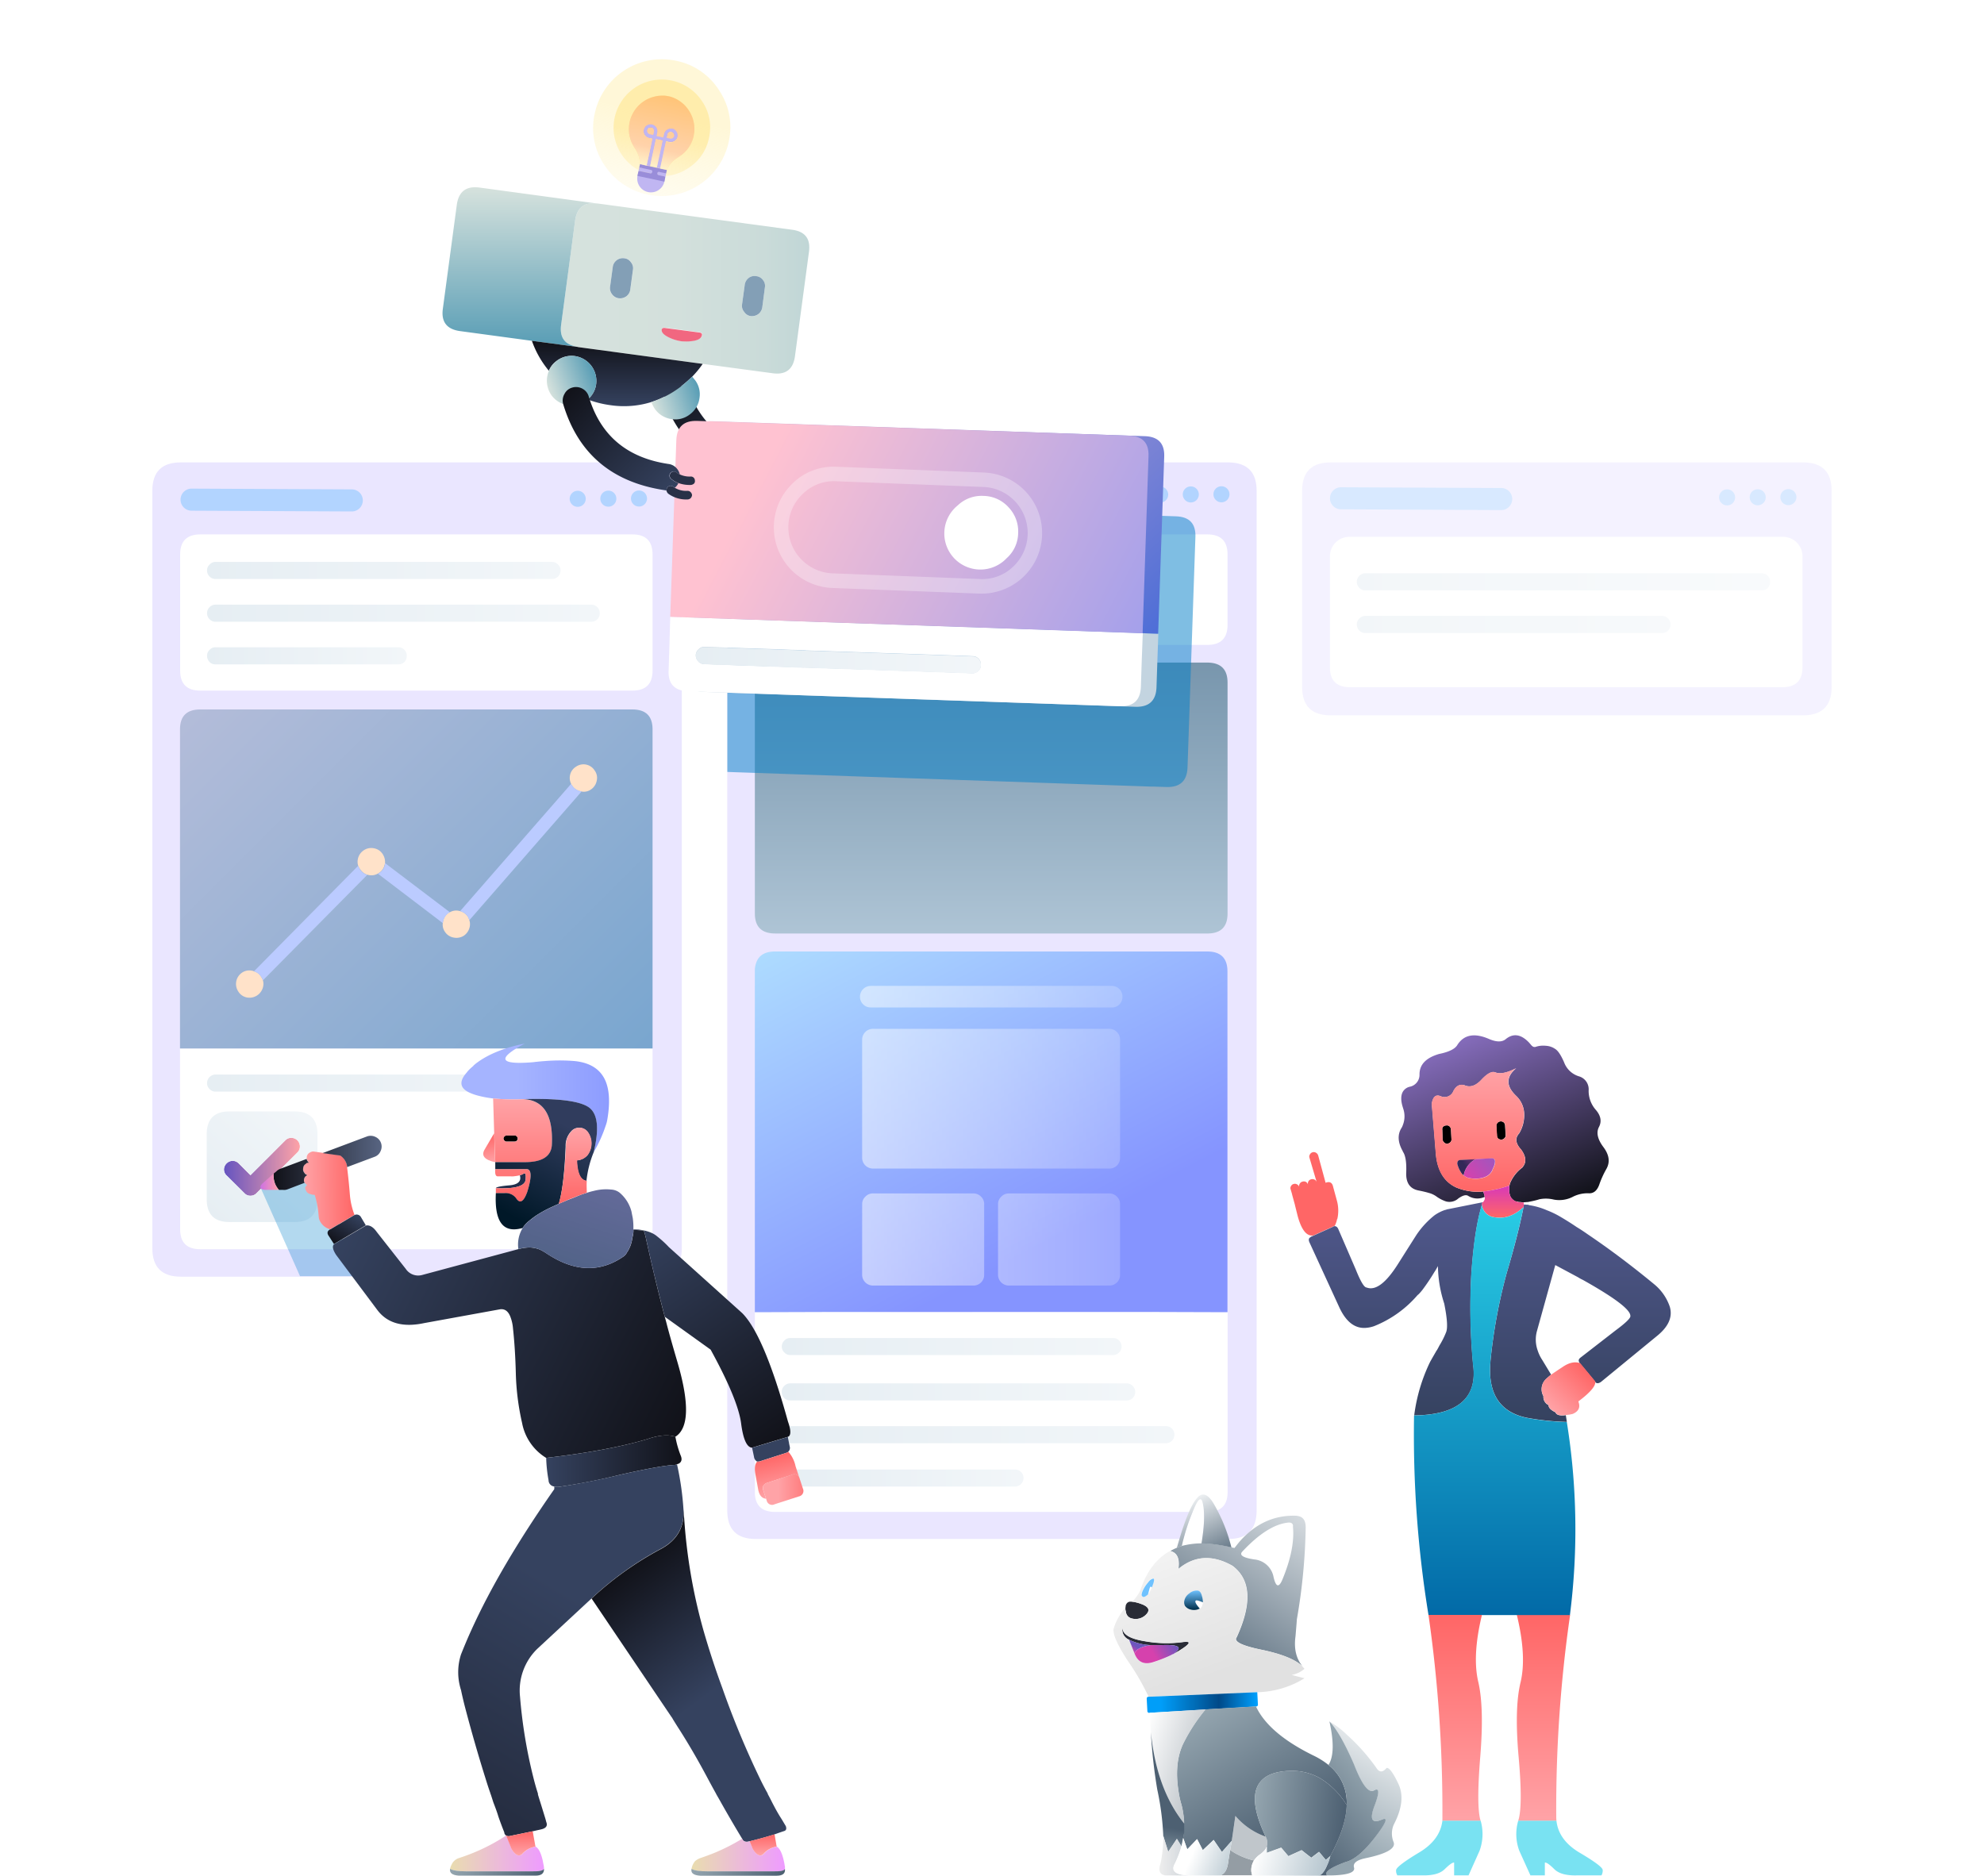 <svg xmlns="http://www.w3.org/2000/svg" xmlns:xlink="http://www.w3.org/1999/xlink" viewBox="0 0 550 520" width="550"  height="520" ><defs><style>.cls1-1{fill:url(#linear-gradient1);}.cls1-2{fill:#c0b6f2;}.cls1-3{fill:url(#linear-gradient1-2);}.cls1-4{fill:url(#linear-gradient1-3);}.cls1-5{fill:#ffe380;}.cls1-6{fill:#998dd9;}.cls1-7{fill:url(#linear-gradient1-4);}.cls1-8{fill:#eae6ff;}.cls1-10,.cls1-100,.cls1-101,.cls1-102,.cls1-103,.cls1-104,.cls1-105,.cls1-106,.cls1-12,.cls1-13,.cls1-14,.cls1-15,.cls1-16,.cls1-17,.cls1-18,.cls1-19,.cls1-20,.cls1-21,.cls1-22,.cls1-23,.cls1-24,.cls1-25,.cls1-26,.cls1-27,.cls1-28,.cls1-30,.cls1-31,.cls1-32,.cls1-33,.cls1-34,.cls1-35,.cls1-36,.cls1-37,.cls1-38,.cls1-39,.cls1-40,.cls1-41,.cls1-42,.cls1-43,.cls1-44,.cls1-45,.cls1-46,.cls1-47,.cls1-48,.cls1-49,.cls1-50,.cls1-51,.cls1-52,.cls1-53,.cls1-54,.cls1-55,.cls1-56,.cls1-57,.cls1-58,.cls1-59,.cls1-60,.cls1-61,.cls1-62,.cls1-63,.cls1-64,.cls1-65,.cls1-66,.cls1-67,.cls1-68,.cls1-69,.cls1-70,.cls1-71,.cls1-72,.cls1-73,.cls1-74,.cls1-75,.cls1-76,.cls1-77,.cls1-78,.cls1-79,.cls1-8,.cls1-80,.cls1-81,.cls1-82,.cls1-83,.cls1-84,.cls1-85,.cls1-86,.cls1-87,.cls1-88,.cls1-89,.cls1-9,.cls1-90,.cls1-91,.cls1-92,.cls1-93,.cls1-94,.cls1-95,.cls1-96,.cls1-97,.cls1-98,.cls1-99{fillRule:evenodd;}.cls1-48,.cls1-9{fill:#fff;}.cls1-10{fill:url(#linear-gradient1-5);}.cls1-11{fill:#b2d4ff;}.cls1-12{fill:url(#linear-gradient1-6);}.cls1-13{fill:url(#linear-gradient1-7);}.cls1-14{fill:url(#linear-gradient1-8);}.cls1-15{fill:url(#linear-gradient1-9);}.cls1-16{fill:url(#linear-gradient1-10);}.cls1-17{fill:url(#linear-gradient1-11);}.cls1-18{fill:#ffe2c9;}.cls1-19{fill:#bbcbff;}.cls1-20{fill:url(#linear-gradient1-12);}.cls1-21{fill:url(#linear-gradient1-13);}.cls1-22{fill:url(#linear-gradient1-14);}.cls1-23{fill:url(#linear-gradient1-15);}.cls1-24{fill:url(#linear-gradient1-16);}.cls1-25{fill:url(#linear-gradient1-17);}.cls1-26{fill:url(#linear-gradient1-18);}.cls1-27{fill:url(#linear-gradient1-19);}.cls1-28{fill:url(#linear-gradient1-20);}.cls1-29{opacity:0.5;}.cls1-30{fill:url(#linear-gradient1-21);}.cls1-31,.cls1-81{fill:#017fc9;}.cls1-31{fill-opacity:0.5;}.cls1-32{fill:#32ccff;}.cls1-33{fill:url(#linear-gradient1-22);}.cls1-34{fill:#c4d4e0;}.cls1-35{fill:#c3d4e0;}.cls1-36{fill:url(#linear-gradient1-23);}.cls1-37{fill:url(#linear-gradient1-24);}.cls1-38{fill:url(#linear-gradient1-25);}.cls1-39{fill:url(#linear-gradient1-26);}.cls1-40{fill:#839fb6;}.cls1-41{fill:#f16780;}.cls1-42{fill:url(#linear-gradient1-27);}.cls1-43{fill:url(#linear-gradient1-28);}.cls1-44{fill:url(#linear-gradient1-29);}.cls1-45{fill:url(#linear-gradient1-30);}.cls1-46{fill:#293147;}.cls1-47{fill:url(#linear-gradient1-31);}.cls1-48,.cls1-81{fill-opacity:0.3;}.cls1-49{fill:#79e2f2;}.cls1-51{fill:url(#linear-gradient1-32);}.cls1-52{fill:url(#linear-gradient1-33);}.cls1-53{fill:url(#linear-gradient1-34);}.cls1-54{fill:url(#linear-gradient1-35);}.cls1-55{fill:url(#linear-gradient1-36);}.cls1-56{fill:url(#linear-gradient1-37);}.cls1-57{fill:url(#linear-gradient1-38);}.cls1-58{fill:url(#linear-gradient1-39);}.cls1-59{fill:url(#linear-gradient1-40);}.cls1-60{fill:url(#linear-gradient1-41);}.cls1-61{fill:#292c36;}.cls1-62{fill:#949da4;}.cls1-63{fill:#c0c6cb;}.cls1-64{fill:url(#linear-gradient1-42);}.cls1-65{fill:url(#linear-gradient1-43);}.cls1-66{fill:url(#linear-gradient1-44);}.cls1-67{fill:url(#linear-gradient1-45);}.cls1-68{fill:url(#linear-gradient1-46);}.cls1-69{fill:url(#linear-gradient1-47);}.cls1-70{fill:url(#linear-gradient1-48);}.cls1-71{fill:url(#linear-gradient1-49);}.cls1-72{fill:url(#linear-gradient1-50);}.cls1-73{fill:url(#linear-gradient1-51);}.cls1-74{fill:url(#linear-gradient1-52);}.cls1-75{fill:url(#linear-gradient1-53);}.cls1-76{fill:url(#linear-gradient1-54);}.cls1-77{fill:url(#linear-gradient1-55);}.cls1-78{fill:url(#linear-gradient1-56);}.cls1-79{fill:url(#linear-gradient1-57);}.cls1-80{fill:url(#linear-gradient1-58);}.cls1-82{fill:#212f4c;}.cls1-83{fill:url(#linear-gradient1-59);}.cls1-84{fill:url(#linear-gradient1-60);}.cls1-85{fill:url(#linear-gradient1-61);}.cls1-86{fill:url(#linear-gradient1-62);}.cls1-87{fill:url(#linear-gradient1-63);}.cls1-88{fill:url(#linear-gradient1-64);}.cls1-89{fill:url(#linear-gradient1-65);}.cls1-90{fill:url(#linear-gradient1-66);}.cls1-91{fill:url(#linear-gradient1-67);}.cls1-92{fill:url(#linear-gradient1-68);}.cls1-93{fill:url(#linear-gradient1-69);}.cls1-94{fill:url(#linear-gradient1-70);}.cls1-95{fill:url(#linear-gradient1-71);}.cls1-96{fill:url(#linear-gradient1-72);}.cls1-97{fill:url(#linear-gradient1-73);}.cls1-98{fill:url(#linear-gradient1-74);}.cls1-99{fill:url(#linear-gradient1-75);}.cls1-100{fill:url(#linear-gradient1-76);}.cls1-101{fill:url(#linear-gradient1-77);}.cls1-102{fill:url(#linear-gradient1-78);}.cls1-103{fill:url(#linear-gradient1-79);}.cls1-104{fill:url(#linear-gradient1-80);}.cls1-105{fill:url(#linear-gradient1-81);}.cls1-106{fill:url(#linear-gradient1-82);}</style><linearGradient id="linear-gradient1" x1="185.16" y1="-6976.2" x2="185.16" y2="-7014.16" gradientTransform="matrix(0.98, 0.21, 0.21, -0.98, 1468.4, -6843.23)" gradientUnits="userSpaceOnUse"><stop offset="0" stop-color="#fff0b2" stop-opacity="0.5"></stop><stop offset="1" stop-color="#fff0b2" stop-opacity="0"></stop><stop offset="1" stop-color="#fff" stop-opacity="0"></stop></linearGradient><linearGradient id="linear-gradient1-2" x1="185.19" y1="-6981.82" x2="185.19" y2="-7008.57" gradientTransform="matrix(0.98, 0.21, 0.21, -0.98, 1468.4, -6843.23)" gradientUnits="userSpaceOnUse"><stop offset="0" stop-color="#ffe380" stop-opacity="0.5"></stop><stop offset="1" stop-color="#fff0b2" stop-opacity="0"></stop><stop offset="1" stop-color="#fff" stop-opacity="0"></stop></linearGradient><linearGradient id="linear-gradient1-3" x1="185.21" y1="34.28" x2="185.21" y2="45.73" gradientTransform="translate(9.64 -37.23) rotate(12.1)" gradientUnits="userSpaceOnUse"><stop offset="0" stop-color="#ff7e66"></stop><stop offset="1" stop-color="#ffc7c7"></stop></linearGradient><linearGradient id="linear-gradient1-4" x1="185.21" y1="25.67" x2="185.21" y2="45.72" gradientTransform="translate(9.64 -37.23) rotate(12.1)" gradientUnits="userSpaceOnUse"><stop offset="0" stop-color="#ffaf73" stop-opacity="0.6"></stop><stop offset="0.74" stop-color="#ffc7c7" stop-opacity="0.6"></stop><stop offset="1" stop-color="#fffbfb" stop-opacity="0.6"></stop></linearGradient><linearGradient id="linear-gradient1-5" x1="59.87" y1="189.52" x2="170.96" y2="300.61" gradientUnits="userSpaceOnUse"><stop offset="0" stop-color="#b3bcd9"></stop><stop offset="1" stop-color="#79a6cf"></stop></linearGradient><linearGradient id="linear-gradient1-6" x1="83.14" y1="323.47" x2="62.09" y2="323.47" gradientUnits="userSpaceOnUse"><stop offset="0" stop-color="#ffa3a7"></stop><stop offset="1" stop-color="#6554c0"></stop></linearGradient><linearGradient id="linear-gradient1-7" x1="59.57" y1="337.77" x2="85.76" y2="309.06" gradientUnits="userSpaceOnUse"><stop offset="0" stop-color="#e6eef3"></stop><stop offset="0.99" stop-color="#f2f6f9"></stop></linearGradient><linearGradient id="linear-gradient1-8" x1="57.4" y1="158.15" x2="155.41" y2="158.15" xlink:href="#linear-gradient1-7"></linearGradient><linearGradient id="linear-gradient1-9" x1="57.4" y1="181.81" x2="112.76" y2="181.81" xlink:href="#linear-gradient1-7"></linearGradient><linearGradient id="linear-gradient1-10" x1="57.4" y1="169.99" x2="166.27" y2="169.99" xlink:href="#linear-gradient1-7"></linearGradient><linearGradient id="linear-gradient1-11" x1="57.4" y1="300.26" x2="164.85" y2="300.26" xlink:href="#linear-gradient1-7"></linearGradient><linearGradient id="linear-gradient1-12" x1="274.78" y1="258.79" x2="274.78" y2="183.69" gradientUnits="userSpaceOnUse"><stop offset="0" stop-color="#aec4d5"></stop><stop offset="1" stop-color="#7896ad"></stop></linearGradient><linearGradient id="linear-gradient1-13" x1="240.3" y1="249.51" x2="289.96" y2="344.68" gradientUnits="userSpaceOnUse"><stop offset="0" stop-color="#addbff"></stop><stop offset="1" stop-color="#8594ff"></stop></linearGradient><linearGradient id="linear-gradient1-14" x1="216.73" y1="158.15" x2="319.48" y2="158.15" xlink:href="#linear-gradient1-7"></linearGradient><linearGradient id="linear-gradient1-15" x1="216.73" y1="169.99" x2="320.89" y2="169.99" xlink:href="#linear-gradient1-7"></linearGradient><linearGradient id="linear-gradient1-16" x1="216.73" y1="373.3" x2="310.92" y2="373.3" xlink:href="#linear-gradient1-7"></linearGradient><linearGradient id="linear-gradient1-17" x1="216.73" y1="409.76" x2="283.74" y2="409.76" xlink:href="#linear-gradient1-7"></linearGradient><linearGradient id="linear-gradient1-18" x1="216.71" y1="385.88" x2="314.7" y2="385.88" xlink:href="#linear-gradient1-7"></linearGradient><linearGradient id="linear-gradient1-19" x1="216.71" y1="397.74" x2="325.56" y2="397.74" xlink:href="#linear-gradient1-7"></linearGradient><linearGradient id="linear-gradient1-20" x1="238.4" y1="314.84" x2="311.16" y2="314.84" gradientUnits="userSpaceOnUse"><stop offset="0" stop-color="#fff" stop-opacity="0.5"></stop><stop offset="1" stop-color="#fff" stop-opacity="0.2"></stop></linearGradient><linearGradient id="linear-gradient1-21" x1="376.14" y1="167.21" x2="490.71" y2="167.21" xlink:href="#linear-gradient1-7"></linearGradient><linearGradient id="linear-gradient1-22" x1="214.53" y1="134.82" x2="186.43" y2="106.71" gradientUnits="userSpaceOnUse"><stop offset="0" stop-color="#35425f"></stop><stop offset="1" stop-color="#111219"></stop></linearGradient><linearGradient id="linear-gradient1-23" x1="306.4" y1="201" x2="192.96" y2="79.45" gradientUnits="userSpaceOnUse"><stop offset="0" stop-color="#4469d7"></stop><stop offset="1" stop-color="#ffc2d1"></stop></linearGradient><linearGradient id="linear-gradient1-24" x1="396.35" y1="221.39" x2="213.21" y2="126.74" gradientUnits="userSpaceOnUse"><stop offset="0" stop-color="#5c85ff"></stop><stop offset="1" stop-color="#ffc2d1"></stop></linearGradient><linearGradient id="linear-gradient1-25" x1="192.88" y1="183.06" x2="271.92" y2="183.06" xlink:href="#linear-gradient1-7"></linearGradient><linearGradient id="linear-gradient1-26" x1="155.47" y1="79.97" x2="289.7" y2="79.97" gradientUnits="userSpaceOnUse"><stop offset="0" stop-color="#d6e2dd"></stop><stop offset="0.24" stop-color="#d3e0dc"></stop><stop offset="0.42" stop-color="#cadbd9"></stop><stop offset="0.57" stop-color="#bad3d4"></stop><stop offset="0.7" stop-color="#a4c7cd"></stop><stop offset="0.83" stop-color="#88b7c4"></stop><stop offset="0.96" stop-color="#65a4b9"></stop><stop offset="1" stop-color="#589db5"></stop></linearGradient><linearGradient id="linear-gradient1-27" x1="144.05" y1="96.16" x2="144.05" y2="51.91" gradientUnits="userSpaceOnUse"><stop offset="0" stop-color="#589db5"></stop><stop offset="1" stop-color="#d6e2dd"></stop></linearGradient><linearGradient id="linear-gradient1-28" x1="171.14" y1="112.57" x2="171.14" y2="94.48" xlink:href="#linear-gradient1-22"></linearGradient><linearGradient id="linear-gradient1-29" x1="194.19" y1="109.01" x2="181.16" y2="113.29" xlink:href="#linear-gradient1-27"></linearGradient><linearGradient id="linear-gradient1-30" x1="164.86" y1="103.08" x2="152.03" y2="108" xlink:href="#linear-gradient1-27"></linearGradient><linearGradient id="linear-gradient1-31" x1="185.03" y1="137.23" x2="156.6" y2="108.79" xlink:href="#linear-gradient1-22"></linearGradient><linearGradient id="linear-gradient1-32" x1="404.64" y1="288.22" x2="424.59" y2="337.54" gradientUnits="userSpaceOnUse"><stop offset="0" stop-color="#856cbb"></stop><stop offset="1" stop-color="#111219"></stop></linearGradient><linearGradient id="linear-gradient1-33" x1="409.88" y1="296.08" x2="409.88" y2="330.35" gradientUnits="userSpaceOnUse"><stop offset="0" stop-color="#ffa3a7"></stop><stop offset="1" stop-color="#f66"></stop></linearGradient><linearGradient id="linear-gradient1-34" x1="396.47" y1="504.73" x2="396.47" y2="447.7" xlink:href="#linear-gradient1-33"></linearGradient><linearGradient id="linear-gradient1-35" x1="412.99" y1="394.2" x2="412.99" y2="333.3" gradientUnits="userSpaceOnUse"><stop offset="0" stop-color="#35425f"></stop><stop offset="1" stop-color="#51588d"></stop></linearGradient><linearGradient id="linear-gradient1-36" x1="406.04" y1="323.19" x2="413.61" y2="318.87" gradientUnits="userSpaceOnUse"><stop offset="0" stop-color="#332858"></stop><stop offset="1" stop-color="#d641ad"></stop></linearGradient><linearGradient id="linear-gradient1-37" x1="413.83" y1="320.91" x2="406.74" y2="326.98" gradientUnits="userSpaceOnUse"><stop offset="0" stop-color="#a156be"></stop><stop offset="1" stop-color="#d641ad"></stop></linearGradient><linearGradient id="linear-gradient1-38" x1="416.61" y1="328.66" x2="416.61" y2="337.55" gradientUnits="userSpaceOnUse"><stop offset="0" stop-color="#d838ba"></stop><stop offset="1" stop-color="#f66"></stop></linearGradient><linearGradient id="linear-gradient1-39" x1="414.33" y1="447.57" x2="414.33" y2="333.75" gradientUnits="userSpaceOnUse"><stop offset="0" stop-color="#026aa7"></stop><stop offset="1" stop-color="#29cce5"></stop></linearGradient><linearGradient id="linear-gradient1-40" x1="429.37" y1="390.26" x2="439.82" y2="379.82" xlink:href="#linear-gradient1-33"></linearGradient><linearGradient id="linear-gradient1-41" x1="403.4" y1="504.73" x2="403.4" y2="447.7" xlink:href="#linear-gradient1-33"></linearGradient><linearGradient id="linear-gradient1-42" x1="365.35" y1="411.97" x2="336.63" y2="454.94" gradientUnits="userSpaceOnUse"><stop offset="0" stop-color="#edf0f2"></stop><stop offset="1" stop-color="#6a7c8b"></stop></linearGradient><linearGradient id="linear-gradient1-43" x1="328.38" y1="416.53" x2="335.53" y2="431.64" xlink:href="#linear-gradient1-42"></linearGradient><linearGradient id="linear-gradient1-44" x1="315.52" y1="405.81" x2="337.63" y2="464.18" gradientUnits="userSpaceOnUse"><stop offset="0" stop-color="#fff"></stop><stop offset="1" stop-color="#e1e1e1"></stop></linearGradient><linearGradient id="linear-gradient1-45" x1="330.93" y1="446.27" x2="330.78" y2="440.92" gradientUnits="userSpaceOnUse"><stop offset="0" stop-color="#002f4b"></stop><stop offset="1" stop-color="#6fc2ff"></stop></linearGradient><linearGradient id="linear-gradient1-46" x1="317.84" y1="471.98" x2="348.67" y2="471.98" gradientUnits="userSpaceOnUse"><stop offset="0.13" stop-color="#009ef9"></stop><stop offset="0.65" stop-color="#004988"></stop><stop offset="1" stop-color="#00a1ff"></stop></linearGradient><linearGradient id="linear-gradient1-47" x1="355.51" y1="511.23" x2="333.01" y2="474.62" gradientUnits="userSpaceOnUse"><stop offset="0" stop-color="#4d6072"></stop><stop offset="1" stop-color="#94a5af"></stop></linearGradient><linearGradient id="linear-gradient1-48" x1="387.69" y1="476.61" x2="354.79" y2="534.08" gradientUnits="userSpaceOnUse"><stop offset="0" stop-color="#fff"></stop><stop offset="0.59" stop-color="#94a5af"></stop></linearGradient><linearGradient id="linear-gradient1-49" x1="-7942.95" y1="2721.42" x2="-7937.28" y2="2721.42" gradientTransform="matrix(0.38, -0.93, 0.93, 0.36, 767.65, -7908.08)" xlink:href="#linear-gradient1-45"></linearGradient><linearGradient id="linear-gradient1-50" x1="325.56" y1="454.86" x2="316.15" y2="460.32" gradientUnits="userSpaceOnUse"><stop offset="0" stop-color="#6d56be"></stop><stop offset="0.63" stop-color="#d641ad"></stop></linearGradient><linearGradient id="linear-gradient1-51" x1="315.23" y1="456.59" x2="314.19" y2="458.26" gradientUnits="userSpaceOnUse"><stop offset="0" stop-color="#6d56be"></stop><stop offset="1" stop-color="#d641ad"></stop></linearGradient><linearGradient id="linear-gradient1-52" x1="332.89" y1="490.22" x2="315.56" y2="484.93" gradientUnits="userSpaceOnUse"><stop offset="0" stop-color="#c0c6cb"></stop><stop offset="1" stop-color="#fff"></stop></linearGradient><linearGradient id="linear-gradient1-53" x1="321.72" y1="506.33" x2="318.95" y2="523.87" gradientUnits="userSpaceOnUse"><stop offset="0" stop-color="#4d6072"></stop><stop offset="0.59" stop-color="#94a5af"></stop></linearGradient><linearGradient id="linear-gradient1-54" x1="329.57" y1="514.48" x2="321.32" y2="514.48" gradientUnits="userSpaceOnUse"><stop offset="0" stop-color="#ced4da"></stop><stop offset="1" stop-color="#eee"></stop></linearGradient><linearGradient id="linear-gradient1-55" x1="330.69" y1="513.49" x2="342.46" y2="518.38" gradientUnits="userSpaceOnUse"><stop offset="0" stop-color="#fff"></stop><stop offset="1" stop-color="#b6c6cf"></stop></linearGradient><linearGradient id="linear-gradient1-56" x1="356.67" y1="510" x2="378.73" y2="490.24" xlink:href="#linear-gradient1-47"></linearGradient><linearGradient id="linear-gradient1-57" x1="372.8" y1="504.67" x2="347.43" y2="501.34" xlink:href="#linear-gradient1-47"></linearGradient><linearGradient id="linear-gradient1-58" x1="347.83" y1="514.2" x2="367.2" y2="519.74" xlink:href="#linear-gradient1-55"></linearGradient><linearGradient id="linear-gradient1-59" x1="-145.23" y1="304.39" x2="-186.23" y2="304.39" gradientTransform="matrix(-1, 0, 0, 1, -17.4, 0)" gradientUnits="userSpaceOnUse"><stop offset="0.38" stop-color="#a5b4ff"></stop><stop offset="1" stop-color="#8d9cff"></stop></linearGradient><linearGradient id="linear-gradient1-60" x1="-162.24" y1="304.52" x2="-162.24" y2="333.09" gradientTransform="matrix(-1, 0, 0, 1, -17.4, 0)" xlink:href="#linear-gradient1-33"></linearGradient><linearGradient id="linear-gradient1-61" x1="-154.21" y1="322.28" x2="-152.26" y2="314.77" gradientTransform="matrix(-1, 0, 0, 1, -17.4, 0)" xlink:href="#linear-gradient1-33"></linearGradient><linearGradient id="linear-gradient1-62" x1="-173.63" y1="311.64" x2="-159.76" y2="337.38" gradientTransform="matrix(-1, 0, 0, 1, -17.4, 0)" gradientUnits="userSpaceOnUse"><stop offset="0" stop-color="#303c5d"></stop><stop offset="1" stop-color="#001828"></stop></linearGradient><linearGradient id="linear-gradient1-63" x1="-101.49" y1="330.07" x2="-115.61" y2="329.95" gradientTransform="matrix(-1, 0, 0, 1, -17.4, 0)" xlink:href="#linear-gradient1-33"></linearGradient><linearGradient id="linear-gradient1-64" x1="-123.26" y1="322.37" x2="-93.32" y2="322.37" gradientTransform="matrix(-1, 0, 0, 1, -17.4, 0)" gradientUnits="userSpaceOnUse"><stop offset="0" stop-color="#586582"></stop><stop offset="1" stop-color="#111219"></stop></linearGradient><linearGradient id="linear-gradient1-65" x1="-113.44" y1="337.84" x2="-211.09" y2="387.17" gradientTransform="matrix(-1, 0, 0, 1, -17.4, 0)" xlink:href="#linear-gradient1-22"></linearGradient><linearGradient id="linear-gradient1-66" x1="-116.32" y1="336.47" x2="-110.42" y2="345.12" gradientTransform="matrix(-1, 0, 0, 1, -17.4, 0)" xlink:href="#linear-gradient1-22"></linearGradient><linearGradient id="linear-gradient1-67" x1="-94.75" y1="327.6" x2="-89.63" y2="327.6" gradientTransform="matrix(-1, 0, 0, 1, -17.4, 0)" gradientUnits="userSpaceOnUse"><stop offset="0" stop-color="#ffa3a7"></stop><stop offset="1" stop-color="#cd71e2"></stop></linearGradient><linearGradient id="linear-gradient1-68" x1="-174.6" y1="350.6" x2="-181.95" y2="328" gradientTransform="matrix(-1, 0, 0, 1, -17.4, 0)" gradientUnits="userSpaceOnUse"><stop offset="0" stop-color="#526388"></stop><stop offset="1" stop-color="#636a99"></stop></linearGradient><linearGradient id="linear-gradient1-69" x1="-194.65" y1="339.65" x2="-235.34" y2="398.71" gradientTransform="matrix(-1, 0, 0, 1, -17.4, 0)" xlink:href="#linear-gradient1-22"></linearGradient><linearGradient id="linear-gradient1-70" x1="-176.82" y1="312.66" x2="-176.82" y2="333.73" gradientTransform="matrix(-1, 0, 0, 1, -17.4, 0)" xlink:href="#linear-gradient1-33"></linearGradient><linearGradient id="linear-gradient1-71" x1="-168.88" y1="405.08" x2="-206.29" y2="405.08" gradientTransform="matrix(-1, 0, 0, 1, -17.4, 0)" xlink:href="#linear-gradient1-22"></linearGradient><linearGradient id="linear-gradient1-72" x1="-178.93" y1="443.96" x2="-102.65" y2="570.48" gradientTransform="matrix(-1, 0, 0, 1, -17.4, 0)" xlink:href="#linear-gradient1-22"></linearGradient><linearGradient id="linear-gradient1-73" x1="-8470.9" y1="2007.64" x2="-8465.21" y2="2007.64" gradientTransform="matrix(-0.31, -0.95, -0.95, 0.31, -516.45, -8270.63)" xlink:href="#linear-gradient1-22"></linearGradient><linearGradient id="linear-gradient1-74" x1="-234.05" y1="414.44" x2="-231.4" y2="403.57" gradientTransform="matrix(-1, 0, 0, 1, -17.4, 0)" xlink:href="#linear-gradient1-33"></linearGradient><linearGradient id="linear-gradient1-75" x1="-233.18" y1="412.99" x2="-244.25" y2="412.77" gradientTransform="matrix(-1, 0, 0, 1, -17.4, 0)" xlink:href="#linear-gradient1-33"></linearGradient><linearGradient id="linear-gradient1-76" x1="-217.24" y1="467.13" x2="-192.28" y2="433.82" gradientTransform="matrix(-1, 0, 0, 1, -17.4, 0)" xlink:href="#linear-gradient1-22"></linearGradient><linearGradient id="linear-gradient1-77" x1="-142.13" y1="513.82" x2="-168.18" y2="513.82" gradientTransform="matrix(-1, 0, 0, 1, -17.4, 0)" gradientUnits="userSpaceOnUse"><stop offset="0" stop-color="#e9ddaf"></stop><stop offset="1" stop-color="#ee9bff"></stop></linearGradient><linearGradient id="linear-gradient1-78" x1="-168.21" y1="519.05" x2="-142.24" y2="519.05" gradientTransform="matrix(-1, 0, 0, 1, -17.4, 0)" xlink:href="#linear-gradient1-47"></linearGradient><linearGradient id="linear-gradient1-79" x1="-161.79" y1="514.38" x2="-161.79" y2="507.68" gradientTransform="matrix(-1, 0, 0, 1, -17.4, 0)" xlink:href="#linear-gradient1-33"></linearGradient><linearGradient id="linear-gradient1-80" x1="-209.1" y1="514.27" x2="-235" y2="514.27" xlink:href="#linear-gradient1-77"></linearGradient><linearGradient id="linear-gradient1-81" x1="-235.02" y1="519.05" x2="-209.06" y2="519.05" gradientTransform="matrix(-1, 0, 0, 1, -17.4, 0)" xlink:href="#linear-gradient1-47"></linearGradient><linearGradient id="linear-gradient1-82" x1="-228.98" y1="514.38" x2="-228.98" y2="508.54" gradientTransform="matrix(-1, 0, 0, 1, -17.4, 0)" xlink:href="#linear-gradient1-33"></linearGradient><linearGradient id="linear-gradient1" x1="185.16" y1="-6976.2" x2="185.16" y2="-7014.16" gradientTransform="matrix(0.98, 0.21, 0.21, -0.98, 1468.4, -6843.23)" gradientUnits="userSpaceOnUse"><stop offset="0" stop-color="#fff0b2" stop-opacity="0.5"></stop><stop offset="1" stop-color="#fff0b2" stop-opacity="0"></stop><stop offset="1" stop-color="#fff" stop-opacity="0"></stop></linearGradient><linearGradient id="linear-gradient1-2" x1="185.19" y1="-6981.82" x2="185.19" y2="-7008.57" gradientTransform="matrix(0.98, 0.21, 0.21, -0.98, 1468.4, -6843.23)" gradientUnits="userSpaceOnUse"><stop offset="0" stop-color="#ffe380" stop-opacity="0.5"></stop><stop offset="1" stop-color="#fff0b2" stop-opacity="0"></stop><stop offset="1" stop-color="#fff" stop-opacity="0"></stop></linearGradient><linearGradient id="linear-gradient1-3" x1="185.21" y1="34.28" x2="185.21" y2="45.73" gradientTransform="translate(9.64 -37.23) rotate(12.1)" gradientUnits="userSpaceOnUse"><stop offset="0" stop-color="#ff7e66"></stop><stop offset="1" stop-color="#ffc7c7"></stop></linearGradient><linearGradient id="linear-gradient1-4" x1="185.21" y1="25.67" x2="185.21" y2="45.72" gradientTransform="translate(9.64 -37.23) rotate(12.1)" gradientUnits="userSpaceOnUse"><stop offset="0" stop-color="#ffaf73" stop-opacity="0.6"></stop><stop offset="0.74" stop-color="#ffc7c7" stop-opacity="0.6"></stop><stop offset="1" stop-color="#fffbfb" stop-opacity="0.6"></stop></linearGradient><linearGradient id="linear-gradient1-5" x1="59.87" y1="189.52" x2="170.96" y2="300.61" gradientUnits="userSpaceOnUse"><stop offset="0" stop-color="#b3bcd9"></stop><stop offset="1" stop-color="#79a6cf"></stop></linearGradient><linearGradient id="linear-gradient1-6" x1="83.14" y1="323.47" x2="62.09" y2="323.47" gradientUnits="userSpaceOnUse"><stop offset="0" stop-color="#ffa3a7"></stop><stop offset="1" stop-color="#6554c0"></stop></linearGradient><linearGradient id="linear-gradient1-7" x1="59.57" y1="337.77" x2="85.76" y2="309.06" gradientUnits="userSpaceOnUse"><stop offset="0" stop-color="#e6eef3"></stop><stop offset="0.99" stop-color="#f2f6f9"></stop></linearGradient><linearGradient id="linear-gradient1-8" x1="57.4" y1="158.15" x2="155.41" y2="158.15" xlink:href="#linear-gradient1-7"></linearGradient><linearGradient id="linear-gradient1-9" x1="57.4" y1="181.81" x2="112.76" y2="181.81" xlink:href="#linear-gradient1-7"></linearGradient><linearGradient id="linear-gradient1-10" x1="57.4" y1="169.99" x2="166.27" y2="169.99" xlink:href="#linear-gradient1-7"></linearGradient><linearGradient id="linear-gradient1-11" x1="57.4" y1="300.26" x2="164.85" y2="300.26" xlink:href="#linear-gradient1-7"></linearGradient><linearGradient id="linear-gradient1-12" x1="274.78" y1="258.79" x2="274.78" y2="183.69" gradientUnits="userSpaceOnUse"><stop offset="0" stop-color="#aec4d5"></stop><stop offset="1" stop-color="#7896ad"></stop></linearGradient><linearGradient id="linear-gradient1-13" x1="240.3" y1="249.51" x2="289.96" y2="344.68" gradientUnits="userSpaceOnUse"><stop offset="0" stop-color="#addbff"></stop><stop offset="1" stop-color="#8594ff"></stop></linearGradient><linearGradient id="linear-gradient1-14" x1="216.73" y1="158.15" x2="319.48" y2="158.15" xlink:href="#linear-gradient1-7"></linearGradient><linearGradient id="linear-gradient1-15" x1="216.73" y1="169.99" x2="320.89" y2="169.99" xlink:href="#linear-gradient1-7"></linearGradient><linearGradient id="linear-gradient1-16" x1="216.73" y1="373.3" x2="310.92" y2="373.3" xlink:href="#linear-gradient1-7"></linearGradient><linearGradient id="linear-gradient1-17" x1="216.73" y1="409.76" x2="283.74" y2="409.76" xlink:href="#linear-gradient1-7"></linearGradient><linearGradient id="linear-gradient1-18" x1="216.71" y1="385.88" x2="314.7" y2="385.88" xlink:href="#linear-gradient1-7"></linearGradient><linearGradient id="linear-gradient1-19" x1="216.71" y1="397.74" x2="325.56" y2="397.74" xlink:href="#linear-gradient1-7"></linearGradient><linearGradient id="linear-gradient1-20" x1="238.4" y1="314.84" x2="311.16" y2="314.84" gradientUnits="userSpaceOnUse"><stop offset="0" stop-color="#fff" stop-opacity="0.5"></stop><stop offset="1" stop-color="#fff" stop-opacity="0.2"></stop></linearGradient><linearGradient id="linear-gradient1-21" x1="376.14" y1="167.21" x2="490.71" y2="167.21" xlink:href="#linear-gradient1-7"></linearGradient><linearGradient id="linear-gradient1-22" x1="214.53" y1="134.82" x2="186.43" y2="106.71" gradientUnits="userSpaceOnUse"><stop offset="0" stop-color="#35425f"></stop><stop offset="1" stop-color="#111219"></stop></linearGradient><linearGradient id="linear-gradient1-23" x1="306.4" y1="201" x2="192.96" y2="79.45" gradientUnits="userSpaceOnUse"><stop offset="0" stop-color="#4469d7"></stop><stop offset="1" stop-color="#ffc2d1"></stop></linearGradient><linearGradient id="linear-gradient1-24" x1="396.35" y1="221.39" x2="213.21" y2="126.74" gradientUnits="userSpaceOnUse"><stop offset="0" stop-color="#5c85ff"></stop><stop offset="1" stop-color="#ffc2d1"></stop></linearGradient><linearGradient id="linear-gradient1-25" x1="192.88" y1="183.06" x2="271.92" y2="183.06" xlink:href="#linear-gradient1-7"></linearGradient><linearGradient id="linear-gradient1-26" x1="155.47" y1="79.97" x2="289.7" y2="79.97" gradientUnits="userSpaceOnUse"><stop offset="0" stop-color="#d6e2dd"></stop><stop offset="0.24" stop-color="#d3e0dc"></stop><stop offset="0.42" stop-color="#cadbd9"></stop><stop offset="0.57" stop-color="#bad3d4"></stop><stop offset="0.7" stop-color="#a4c7cd"></stop><stop offset="0.83" stop-color="#88b7c4"></stop><stop offset="0.96" stop-color="#65a4b9"></stop><stop offset="1" stop-color="#589db5"></stop></linearGradient><linearGradient id="linear-gradient1-27" x1="144.05" y1="96.16" x2="144.05" y2="51.91" gradientUnits="userSpaceOnUse"><stop offset="0" stop-color="#589db5"></stop><stop offset="1" stop-color="#d6e2dd"></stop></linearGradient><linearGradient id="linear-gradient1-28" x1="171.14" y1="112.57" x2="171.14" y2="94.48" xlink:href="#linear-gradient1-22"></linearGradient><linearGradient id="linear-gradient1-29" x1="194.19" y1="109.01" x2="181.16" y2="113.29" xlink:href="#linear-gradient1-27"></linearGradient><linearGradient id="linear-gradient1-30" x1="164.86" y1="103.08" x2="152.03" y2="108" xlink:href="#linear-gradient1-27"></linearGradient><linearGradient id="linear-gradient1-31" x1="185.03" y1="137.23" x2="156.6" y2="108.79" xlink:href="#linear-gradient1-22"></linearGradient><linearGradient id="linear-gradient1-32" x1="404.64" y1="288.22" x2="424.59" y2="337.54" gradientUnits="userSpaceOnUse"><stop offset="0" stop-color="#856cbb"></stop><stop offset="1" stop-color="#111219"></stop></linearGradient><linearGradient id="linear-gradient1-33" x1="409.88" y1="296.08" x2="409.88" y2="330.35" gradientUnits="userSpaceOnUse"><stop offset="0" stop-color="#ffa3a7"></stop><stop offset="1" stop-color="#f66"></stop></linearGradient><linearGradient id="linear-gradient1-34" x1="396.47" y1="504.73" x2="396.47" y2="447.7" xlink:href="#linear-gradient1-33"></linearGradient><linearGradient id="linear-gradient1-35" x1="412.99" y1="394.2" x2="412.99" y2="333.3" gradientUnits="userSpaceOnUse"><stop offset="0" stop-color="#35425f"></stop><stop offset="1" stop-color="#51588d"></stop></linearGradient><linearGradient id="linear-gradient1-36" x1="406.04" y1="323.19" x2="413.61" y2="318.87" gradientUnits="userSpaceOnUse"><stop offset="0" stop-color="#332858"></stop><stop offset="1" stop-color="#d641ad"></stop></linearGradient><linearGradient id="linear-gradient1-37" x1="413.83" y1="320.91" x2="406.74" y2="326.98" gradientUnits="userSpaceOnUse"><stop offset="0" stop-color="#a156be"></stop><stop offset="1" stop-color="#d641ad"></stop></linearGradient><linearGradient id="linear-gradient1-38" x1="416.61" y1="328.66" x2="416.61" y2="337.55" gradientUnits="userSpaceOnUse"><stop offset="0" stop-color="#d838ba"></stop><stop offset="1" stop-color="#f66"></stop></linearGradient><linearGradient id="linear-gradient1-39" x1="414.33" y1="447.57" x2="414.33" y2="333.75" gradientUnits="userSpaceOnUse"><stop offset="0" stop-color="#026aa7"></stop><stop offset="1" stop-color="#29cce5"></stop></linearGradient><linearGradient id="linear-gradient1-40" x1="429.37" y1="390.26" x2="439.82" y2="379.82" xlink:href="#linear-gradient1-33"></linearGradient><linearGradient id="linear-gradient1-41" x1="403.4" y1="504.73" x2="403.4" y2="447.7" xlink:href="#linear-gradient1-33"></linearGradient><linearGradient id="linear-gradient1-42" x1="365.35" y1="411.97" x2="336.63" y2="454.94" gradientUnits="userSpaceOnUse"><stop offset="0" stop-color="#edf0f2"></stop><stop offset="1" stop-color="#6a7c8b"></stop></linearGradient><linearGradient id="linear-gradient1-43" x1="328.38" y1="416.53" x2="335.53" y2="431.64" xlink:href="#linear-gradient1-42"></linearGradient><linearGradient id="linear-gradient1-44" x1="315.52" y1="405.81" x2="337.63" y2="464.18" gradientUnits="userSpaceOnUse"><stop offset="0" stop-color="#fff"></stop><stop offset="1" stop-color="#e1e1e1"></stop></linearGradient><linearGradient id="linear-gradient1-45" x1="330.93" y1="446.27" x2="330.78" y2="440.92" gradientUnits="userSpaceOnUse"><stop offset="0" stop-color="#002f4b"></stop><stop offset="1" stop-color="#6fc2ff"></stop></linearGradient><linearGradient id="linear-gradient1-46" x1="317.84" y1="471.98" x2="348.67" y2="471.98" gradientUnits="userSpaceOnUse"><stop offset="0.13" stop-color="#009ef9"></stop><stop offset="0.65" stop-color="#004988"></stop><stop offset="1" stop-color="#00a1ff"></stop></linearGradient><linearGradient id="linear-gradient1-47" x1="355.51" y1="511.23" x2="333.01" y2="474.62" gradientUnits="userSpaceOnUse"><stop offset="0" stop-color="#4d6072"></stop><stop offset="1" stop-color="#94a5af"></stop></linearGradient><linearGradient id="linear-gradient1-48" x1="387.69" y1="476.61" x2="354.79" y2="534.08" gradientUnits="userSpaceOnUse"><stop offset="0" stop-color="#fff"></stop><stop offset="0.59" stop-color="#94a5af"></stop></linearGradient><linearGradient id="linear-gradient1-49" x1="-7942.95" y1="2721.42" x2="-7937.28" y2="2721.42" gradientTransform="matrix(0.38, -0.93, 0.93, 0.36, 767.65, -7908.08)" xlink:href="#linear-gradient1-45"></linearGradient><linearGradient id="linear-gradient1-50" x1="325.56" y1="454.86" x2="316.15" y2="460.32" gradientUnits="userSpaceOnUse"><stop offset="0" stop-color="#6d56be"></stop><stop offset="0.63" stop-color="#d641ad"></stop></linearGradient><linearGradient id="linear-gradient1-51" x1="315.23" y1="456.59" x2="314.19" y2="458.26" gradientUnits="userSpaceOnUse"><stop offset="0" stop-color="#6d56be"></stop><stop offset="1" stop-color="#d641ad"></stop></linearGradient><linearGradient id="linear-gradient1-52" x1="332.89" y1="490.22" x2="315.56" y2="484.93" gradientUnits="userSpaceOnUse"><stop offset="0" stop-color="#c0c6cb"></stop><stop offset="1" stop-color="#fff"></stop></linearGradient><linearGradient id="linear-gradient1-53" x1="321.72" y1="506.33" x2="318.95" y2="523.87" gradientUnits="userSpaceOnUse"><stop offset="0" stop-color="#4d6072"></stop><stop offset="0.59" stop-color="#94a5af"></stop></linearGradient><linearGradient id="linear-gradient1-54" x1="329.57" y1="514.48" x2="321.32" y2="514.48" gradientUnits="userSpaceOnUse"><stop offset="0" stop-color="#ced4da"></stop><stop offset="1" stop-color="#eee"></stop></linearGradient><linearGradient id="linear-gradient1-55" x1="330.69" y1="513.49" x2="342.46" y2="518.38" gradientUnits="userSpaceOnUse"><stop offset="0" stop-color="#fff"></stop><stop offset="1" stop-color="#b6c6cf"></stop></linearGradient><linearGradient id="linear-gradient1-56" x1="356.67" y1="510" x2="378.73" y2="490.24" xlink:href="#linear-gradient1-47"></linearGradient><linearGradient id="linear-gradient1-57" x1="372.8" y1="504.67" x2="347.43" y2="501.34" xlink:href="#linear-gradient1-47"></linearGradient><linearGradient id="linear-gradient1-58" x1="347.83" y1="514.2" x2="367.2" y2="519.74" xlink:href="#linear-gradient1-55"></linearGradient><linearGradient id="linear-gradient1-59" x1="-145.23" y1="304.39" x2="-186.23" y2="304.39" gradientTransform="matrix(-1, 0, 0, 1, -17.4, 0)" gradientUnits="userSpaceOnUse"><stop offset="0.38" stop-color="#a5b4ff"></stop><stop offset="1" stop-color="#8d9cff"></stop></linearGradient><linearGradient id="linear-gradient1-60" x1="-162.24" y1="304.52" x2="-162.24" y2="333.09" gradientTransform="matrix(-1, 0, 0, 1, -17.4, 0)" xlink:href="#linear-gradient1-33"></linearGradient><linearGradient id="linear-gradient1-61" x1="-154.21" y1="322.28" x2="-152.26" y2="314.77" gradientTransform="matrix(-1, 0, 0, 1, -17.4, 0)" xlink:href="#linear-gradient1-33"></linearGradient><linearGradient id="linear-gradient1-62" x1="-173.63" y1="311.64" x2="-159.76" y2="337.38" gradientTransform="matrix(-1, 0, 0, 1, -17.4, 0)" gradientUnits="userSpaceOnUse"><stop offset="0" stop-color="#303c5d"></stop><stop offset="1" stop-color="#001828"></stop></linearGradient><linearGradient id="linear-gradient1-63" x1="-101.49" y1="330.07" x2="-115.61" y2="329.95" gradientTransform="matrix(-1, 0, 0, 1, -17.4, 0)" xlink:href="#linear-gradient1-33"></linearGradient><linearGradient id="linear-gradient1-64" x1="-123.26" y1="322.37" x2="-93.32" y2="322.37" gradientTransform="matrix(-1, 0, 0, 1, -17.4, 0)" gradientUnits="userSpaceOnUse"><stop offset="0" stop-color="#586582"></stop><stop offset="1" stop-color="#111219"></stop></linearGradient><linearGradient id="linear-gradient1-65" x1="-113.44" y1="337.84" x2="-211.09" y2="387.17" gradientTransform="matrix(-1, 0, 0, 1, -17.4, 0)" xlink:href="#linear-gradient1-22"></linearGradient><linearGradient id="linear-gradient1-66" x1="-116.32" y1="336.47" x2="-110.42" y2="345.12" gradientTransform="matrix(-1, 0, 0, 1, -17.4, 0)" xlink:href="#linear-gradient1-22"></linearGradient><linearGradient id="linear-gradient1-67" x1="-94.75" y1="327.6" x2="-89.63" y2="327.6" gradientTransform="matrix(-1, 0, 0, 1, -17.4, 0)" gradientUnits="userSpaceOnUse"><stop offset="0" stop-color="#ffa3a7"></stop><stop offset="1" stop-color="#cd71e2"></stop></linearGradient><linearGradient id="linear-gradient1-68" x1="-174.6" y1="350.6" x2="-181.95" y2="328" gradientTransform="matrix(-1, 0, 0, 1, -17.4, 0)" gradientUnits="userSpaceOnUse"><stop offset="0" stop-color="#526388"></stop><stop offset="1" stop-color="#636a99"></stop></linearGradient><linearGradient id="linear-gradient1-69" x1="-194.65" y1="339.65" x2="-235.34" y2="398.71" gradientTransform="matrix(-1, 0, 0, 1, -17.4, 0)" xlink:href="#linear-gradient1-22"></linearGradient><linearGradient id="linear-gradient1-70" x1="-176.82" y1="312.66" x2="-176.82" y2="333.73" gradientTransform="matrix(-1, 0, 0, 1, -17.4, 0)" xlink:href="#linear-gradient1-33"></linearGradient><linearGradient id="linear-gradient1-71" x1="-168.88" y1="405.08" x2="-206.29" y2="405.08" gradientTransform="matrix(-1, 0, 0, 1, -17.4, 0)" xlink:href="#linear-gradient1-22"></linearGradient><linearGradient id="linear-gradient1-72" x1="-178.93" y1="443.96" x2="-102.65" y2="570.48" gradientTransform="matrix(-1, 0, 0, 1, -17.4, 0)" xlink:href="#linear-gradient1-22"></linearGradient><linearGradient id="linear-gradient1-73" x1="-8470.9" y1="2007.64" x2="-8465.21" y2="2007.64" gradientTransform="matrix(-0.31, -0.95, -0.95, 0.31, -516.45, -8270.63)" xlink:href="#linear-gradient1-22"></linearGradient><linearGradient id="linear-gradient1-74" x1="-234.05" y1="414.44" x2="-231.4" y2="403.57" gradientTransform="matrix(-1, 0, 0, 1, -17.4, 0)" xlink:href="#linear-gradient1-33"></linearGradient><linearGradient id="linear-gradient1-75" x1="-233.18" y1="412.99" x2="-244.25" y2="412.77" gradientTransform="matrix(-1, 0, 0, 1, -17.4, 0)" xlink:href="#linear-gradient1-33"></linearGradient><linearGradient id="linear-gradient1-76" x1="-217.24" y1="467.13" x2="-192.28" y2="433.82" gradientTransform="matrix(-1, 0, 0, 1, -17.4, 0)" xlink:href="#linear-gradient1-22"></linearGradient><linearGradient id="linear-gradient1-77" x1="-142.13" y1="513.82" x2="-168.18" y2="513.82" gradientTransform="matrix(-1, 0, 0, 1, -17.4, 0)" gradientUnits="userSpaceOnUse"><stop offset="0" stop-color="#e9ddaf"></stop><stop offset="1" stop-color="#ee9bff"></stop></linearGradient><linearGradient id="linear-gradient1-78" x1="-168.21" y1="519.05" x2="-142.24" y2="519.05" gradientTransform="matrix(-1, 0, 0, 1, -17.4, 0)" xlink:href="#linear-gradient1-47"></linearGradient><linearGradient id="linear-gradient1-79" x1="-161.79" y1="514.38" x2="-161.79" y2="507.68" gradientTransform="matrix(-1, 0, 0, 1, -17.4, 0)" xlink:href="#linear-gradient1-33"></linearGradient><linearGradient id="linear-gradient1-80" x1="-209.1" y1="514.27" x2="-235" y2="514.27" xlink:href="#linear-gradient1-77"></linearGradient><linearGradient id="linear-gradient1-81" x1="-235.02" y1="519.05" x2="-209.06" y2="519.05" gradientTransform="matrix(-1, 0, 0, 1, -17.4, 0)" xlink:href="#linear-gradient1-47"></linearGradient><linearGradient id="linear-gradient1-82" x1="-228.98" y1="514.38" x2="-228.98" y2="508.54" gradientTransform="matrix(-1, 0, 0, 1, -17.4, 0)" xlink:href="#linear-gradient1-33"></linearGradient></defs><title>cobra id pages_trello_left</title><g id="Layer_2" data-name="Layer 2"><g id="Layer19_0_FILL" data-name="Layer19 0 FILL"><path class="cls1-1" d="M187.42,16.85a19,19,0,0,0-22.54,14.58,18.3,18.3,0,0,0,2.63,14.28A19,19,0,0,0,202,39.38a18.27,18.27,0,0,0-2.61-14.28A18.32,18.32,0,0,0,187.42,16.85Z" fill="url(&quot;#linear-gradient1&quot;)"></path></g><circle class="cls1-2" cx="180.46" cy="49.52" r="3.81" fill="#C0B6F2"></circle><g id="Layer18_0_FILL" data-name="Layer18 0 FILL"><path class="cls1-3" d="M190.73,46.66a12.89,12.89,0,0,0,5.81-8.43,12.85,12.85,0,0,0-1.85-10.07,13.37,13.37,0,0,0-24.3,4.46A13.36,13.36,0,0,0,180.66,48.5,12.89,12.89,0,0,0,190.73,46.66Z" fill="url(&quot;#linear-gradient1-2&quot;)"></path></g><g id="Layer17_0_FILL" data-name="Layer17 0 FILL"><path class="cls1-4" d="M186.36,35.68a1.85,1.85,0,0,0-1.44.27,1.83,1.83,0,0,0-.83,1.21l-.19.93-1.87-.4.19-.93a1.92,1.92,0,0,0-.26-1.45,1.86,1.86,0,0,0-1.2-.83,1.84,1.84,0,0,0-1.44.27,1.86,1.86,0,0,0-.83,1.21,1.81,1.81,0,0,0,.26,1.43,1.9,1.9,0,0,0,1.2.83l.93.19-.72,3.43-.88,4,.17,0h.07l.7.15.83-3.88.77-3.6,1.87.41-.76,3.58-.84,3.89.93.2.87-4.06.74-3.42.93.21a1.86,1.86,0,0,0,1.43-.27,1.91,1.91,0,0,0,.84-1.2,1.85,1.85,0,0,0-.28-1.43,1.8,1.8,0,0,0-1.19-.84m-.93,1.07a1,1,0,0,1,1.46,1,.89.89,0,0,1-.43.59.88.88,0,0,1-.71.13l-.93-.2.21-.93a.92.92,0,0,1,.4-.6m-4.88-1.33a.91.91,0,0,1,.6.43.83.83,0,0,1,.13.7l-.19.93-.93-.2a.91.91,0,0,1-.6-.42.89.89,0,0,1-.14-.71,1,1,0,0,1,.41-.59A.93.93,0,0,1,180.55,35.42Z" fill="url(&quot;#linear-gradient1-3&quot;)"></path><polygon class="cls1-5" points="181.82 38.62 181.05 42.21 180.22 46.09 181.86 46.44 182.09 46.49 182.93 42.6 183.69 39.02 181.82 38.62" fill="#FFE380"></polygon><path class="cls1-5" d="M186.46,38.35a.89.89,0,0,0,.43-.59,1,1,0,0,0-1.46-1,.92.92,0,0,0-.4.6l-.21.93.93.2A.88.88,0,0,0,186.46,38.35Z" fill="#FFE380"></path><path class="cls1-5" d="M180.55,35.42a.93.93,0,0,0-.72.14,1,1,0,0,0-.41.59.89.89,0,0,0,.14.71.91.91,0,0,0,.6.42l.93.2.19-.93a.83.83,0,0,0-.13-.7A.91.91,0,0,0,180.55,35.42Z" fill="#FFE380"></path><path class="cls1-5" d="M192.45,36.65a9.12,9.12,0,0,0-.23-3.12A9.31,9.31,0,0,0,191,30.69a9,9,0,0,0-2.07-2.29,9.15,9.15,0,0,0-2.78-1.5l-.4-.13-.39-.08-.4-.07-.39-.06a9,9,0,0,0-3.15.23,9.22,9.22,0,0,0-5.11,3.3,9.32,9.32,0,0,0-1.5,2.77,9.49,9.49,0,0,0-.38,4.32A9.28,9.28,0,0,0,175.94,41,9.61,9.61,0,0,1,177,43.16a6.3,6.3,0,0,1,.38,2.32l1.87.4.88-4,.72-3.43-.93-.19a1.9,1.9,0,0,1-1.2-.83,1.81,1.81,0,0,1-.26-1.43,1.86,1.86,0,0,1,.83-1.21,1.84,1.84,0,0,1,1.44-.27,1.86,1.86,0,0,1,1.2.83,1.92,1.92,0,0,1,.26,1.45l-.19.93,1.87.4.19-.93a1.83,1.83,0,0,1,.83-1.21,1.85,1.85,0,0,1,1.44-.27,1.8,1.8,0,0,1,1.19.84,1.85,1.85,0,0,1,.28,1.43,1.91,1.91,0,0,1-.84,1.2,1.86,1.86,0,0,1-1.43.27l-.93-.21-.74,3.42L183,46.69l.08,0,1.79.38a6.47,6.47,0,0,1,1.31-2,9.59,9.59,0,0,1,1.87-1.51,9.15,9.15,0,0,0,3-2.88,9.27,9.27,0,0,0,1.11-2.44A10.94,10.94,0,0,0,192.45,36.65Z" fill="#FFE380"></path></g><g id="Layer9_0_FILL" data-name="Layer9 0 FILL"><path class="cls1-2" d="M182.25,48a.42.42,0,0,0,.06.35.48.48,0,0,0,.31.22l1.87.39.19-.93-1.86-.4a.45.45,0,0,0-.35,0,.44.44,0,0,0-.22.32m-1.45-.67a.57.57,0,0,0-.32-.21l-3.26-.69-.2.94,3.26.69a.42.42,0,0,0,.37-.05.54.54,0,0,0,.2-.31A.5.5,0,0,0,180.8,47.33Z" fill="#C0B6F2"></path><path class="cls1-6" d="M177.43,45.5l-.21.93,3.26.69a.57.57,0,0,1,.32.21.5.5,0,0,1,0,.37.54.54,0,0,1-.2.31.42.42,0,0,1-.37.05L177,47.37l-.3,1.39.94.2,5.59,1.19.94.22.3-1.41-1.87-.39a.48.48,0,0,1-.31-.22.42.42,0,0,1-.06-.35.44.44,0,0,1,.22-.32.45.45,0,0,1,.35,0l1.86.4.21-.94-1.79-.38-1.24-.27-1.64-.35-.7-.15h-.07Z" fill="#998DD9"></path><path class="cls1-2" d="M186.36,35.68a1.85,1.85,0,0,0-1.44.27,1.83,1.83,0,0,0-.83,1.21l-.19.93-1.87-.4.19-.93a1.92,1.92,0,0,0-.26-1.45,1.86,1.86,0,0,0-1.2-.83,1.84,1.84,0,0,0-1.44.27,1.86,1.86,0,0,0-.83,1.21,1.81,1.81,0,0,0,.26,1.43,1.9,1.9,0,0,0,1.2.83l.93.19-.72,3.43-.88,4,.17,0h.07l.7.15.83-3.88.77-3.6,1.87.41-.76,3.58-.84,3.89.93.2.87-4.06.74-3.42.93.21a1.86,1.86,0,0,0,1.43-.27,1.91,1.91,0,0,0,.84-1.2,1.85,1.85,0,0,0-.28-1.43,1.8,1.8,0,0,0-1.19-.84m-.93,1.07a1,1,0,0,1,1.46,1,.89.89,0,0,1-.43.59.88.88,0,0,1-.71.13l-.93-.2.21-.93a.92.92,0,0,1,.4-.6m-4.88-1.33a.91.91,0,0,1,.6.43.83.83,0,0,1,.13.7l-.19.93-.93-.2a.91.91,0,0,1-.6-.42.89.89,0,0,1-.14-.71,1,1,0,0,1,.41-.59A.93.93,0,0,1,180.55,35.42Z" fill="#C0B6F2"></path><path class="cls1-7" d="M183.69,39l-.76,3.58-.84,3.89-.23-.05-1.64-.35.83-3.88.77-3.6Zm-3.14-3.6a.93.93,0,0,0-.72.14,1,1,0,0,0-.41.59.89.89,0,0,0,.14.71.91.91,0,0,0,.6.42l.93.2.19-.93a.83.83,0,0,0-.13-.7A.91.91,0,0,0,180.55,35.42Zm5.91,2.93a.89.89,0,0,0,.43-.59,1,1,0,0,0-1.46-1,.92.92,0,0,0-.4.6l-.21.93.93.2A.88.88,0,0,0,186.46,38.35Zm6-1.7a9.12,9.12,0,0,0-.23-3.12A9.31,9.31,0,0,0,191,30.69a9,9,0,0,0-2.07-2.29,9.15,9.15,0,0,0-2.78-1.5l-.4-.13-.39-.08-.4-.07-.39-.06a9,9,0,0,0-3.15.23,9.22,9.22,0,0,0-5.11,3.3,9.32,9.32,0,0,0-1.5,2.77,9.49,9.49,0,0,0-.38,4.32A9.28,9.28,0,0,0,175.94,41,9.61,9.61,0,0,1,177,43.16a6.3,6.3,0,0,1,.38,2.32l1.87.4.88-4,.72-3.43-.93-.19a1.9,1.9,0,0,1-1.2-.83,1.81,1.81,0,0,1-.26-1.43,1.86,1.86,0,0,1,.83-1.21,1.84,1.84,0,0,1,1.44-.27,1.86,1.86,0,0,1,1.2.83,1.92,1.92,0,0,1,.26,1.45l-.19.93,1.87.4.19-.93a1.83,1.83,0,0,1,.83-1.21,1.85,1.85,0,0,1,1.44-.27,1.8,1.8,0,0,1,1.19.84,1.85,1.85,0,0,1,.28,1.43,1.91,1.91,0,0,1-.84,1.2,1.86,1.86,0,0,1-1.43.27l-.93-.21-.74,3.42L183,46.69l.08,0,1.79.38a6.47,6.47,0,0,1,1.31-2,9.59,9.59,0,0,1,1.87-1.51,9.15,9.15,0,0,0,3-2.88,9.27,9.27,0,0,0,1.11-2.44A10.94,10.94,0,0,0,192.45,36.65Z" fill="url(&quot;#linear-gradient1-4&quot;)"></path></g><path class="cls1-8" d="M181.53,128.19q7.49.23,7.48,7.87V346q0,7.69-7.48,7.93H50.11q-7.89,0-7.88-7.93V136.06q0-7.87,7.88-7.87Z" fill="#EAE6FF"></path><path class="cls1-9" d="M180.9,160.39v25.53q0,5.54-5.59,5.54H55.54c-3.74,0-5.6-1.85-5.6-5.54v-32.2c0-3.72,1.86-5.57,5.6-5.57H175.31c3.73,0,5.59,1.85,5.59,5.57Zm-131,130.28h131V340.8q0,5.52-5.59,5.52H55.54c-3.74,0-5.6-1.84-5.6-5.52Z" fill="#FFFFFF"></path><path class="cls1-10" d="M180.9,290.67h-131V202.19c0-3.67,1.86-5.51,5.6-5.51H175.31q5.59,0,5.59,5.51Z" fill="url(&quot;#linear-gradient1-5&quot;)"></path><circle id="Options1" class="cls1-11" cx="177.14" cy="138.2" r="2.23" fill="#B2D4FF"></circle><circle id="Options1-2" data-name="Options" class="cls1-11" cx="168.64" cy="138.24" r="2.23" fill="#B2D4FF"></circle><circle id="Options1-3" data-name="Options" class="cls1-11" cx="160.15" cy="138.28" r="2.23" fill="#B2D4FF"></circle><path class="cls1-11" d="M97.52,141.79h0l-44.41-.21a3.06,3.06,0,0,1,0-6.12h0l44.41.21a3.06,3.06,0,0,1,0,6.12Z" fill="#B2D4FF"></path><path class="cls1-12" d="M62.83,325.89a2.31,2.31,0,0,1-.74-1.67,2.46,2.46,0,0,1,2.37-2.4,2.34,2.34,0,0,1,1.7.7l3.28,3.28,9.67-9.67a2.16,2.16,0,0,1,1.66-.68,2.36,2.36,0,0,1,2.37,2.4,2.27,2.27,0,0,1-.7,1.66L71.1,330.79a2.23,2.23,0,0,1-1.66.7,2.16,2.16,0,0,1-1.67-.7Z" fill="url(&quot;#linear-gradient1-6&quot;)"></path><path class="cls1-13" d="M62.83,325.89l4.94,4.9a2.16,2.16,0,0,0,1.67.7,2.23,2.23,0,0,0,1.66-.7l11.34-11.28a2.27,2.27,0,0,0,.7-1.66,2.36,2.36,0,0,0-2.37-2.4,2.16,2.16,0,0,0-1.66.68l-9.67,9.67-3.28-3.28a2.34,2.34,0,0,0-1.7-.7,2.46,2.46,0,0,0-2.37,2.4A2.31,2.31,0,0,0,62.83,325.89Zm.75,12.89q-6.27,0-6.27-6.34v-18q0-6.32,6.27-6.32H81.65q6.36,0,6.36,6.32v18q0,6.35-6.36,6.34Z" fill="url(&quot;#linear-gradient1-7&quot;)"></path><path class="cls1-14" d="M153,155.78a2.25,2.25,0,0,1,1.7.74,2.15,2.15,0,0,1,.69,1.63,2.34,2.34,0,0,1-2.39,2.36H59.76a2.2,2.2,0,0,1-1.66-.68,2.29,2.29,0,0,1-.7-1.68,2.12,2.12,0,0,1,.7-1.63,2.15,2.15,0,0,1,1.66-.74Z" fill="url(&quot;#linear-gradient1-8&quot;)"></path><path class="cls1-15" d="M110.4,179.44a2.32,2.32,0,0,1,1.73.73,2.25,2.25,0,0,1,.63,1.63,2.52,2.52,0,0,1-.63,1.72,2.46,2.46,0,0,1-1.73.66H59.76a2.36,2.36,0,0,1-1.52-.5.76.76,0,0,1-.14-.16,2.36,2.36,0,0,1-.7-1.72,2.12,2.12,0,0,1,.7-1.63,2.14,2.14,0,0,1,1.66-.73Z" fill="url(&quot;#linear-gradient1-9&quot;)"></path><path class="cls1-16" d="M163.94,167.63a2.34,2.34,0,0,1,2.33,2.36,2.34,2.34,0,0,1-.67,1.68,2.27,2.27,0,0,1-1.66.69H59.76a2.21,2.21,0,0,1-1.66-.69,2.29,2.29,0,0,1-.7-1.68,2.21,2.21,0,0,1,.7-1.66,2.18,2.18,0,0,1,1.66-.7Z" fill="url(&quot;#linear-gradient1-10&quot;)"></path><path class="cls1-17" d="M162.5,297.89a2.37,2.37,0,0,1,1.7.7,2.32,2.32,0,0,1,.65,1.67,2.31,2.31,0,0,1-2.35,2.36H59.76a2.18,2.18,0,0,1-1.66-.7,2.23,2.23,0,0,1-.7-1.66,2.39,2.39,0,0,1,2.36-2.37Z" fill="url(&quot;#linear-gradient1-11&quot;)"></path><path class="cls1-8" d="M340.84,128.19q7.52.23,7.52,7.87v282.7q0,7.73-7.52,7.89H209.49q-7.87,0-7.88-7.89V136.06q0-7.87,7.88-7.87Z" fill="#EAE6FF"></path><path class="cls1-9" d="M340.3,153.72v19.5q0,5.57-5.61,5.57H214.89q-5.62,0-5.63-5.57v-19.5c0-3.72,1.88-5.57,5.63-5.57h119.8C338.43,148.15,340.3,150,340.3,153.72ZM253.06,363.77l68-.06,19.26.06v49.88c0,3.66-1.87,5.5-5.61,5.5H214.89c-3.75,0-5.63-1.84-5.63-5.5V363.77l19.07-.06Z" fill="#FFFFFF"></path><path class="cls1-18" d="M161.22,219.43l-.24-.07a3.57,3.57,0,0,1-2.37-1.57,1.86,1.86,0,0,1-.28-.48,3.65,3.65,0,0,1-.31-2.4,3.58,3.58,0,0,1,1.63-2.34,3.64,3.64,0,0,1,5.22,1.07,3.39,3.39,0,0,1,.56,2.76,3.76,3.76,0,0,1-1.6,2.46A3.4,3.4,0,0,1,161.22,219.43ZM99.29,240a3.71,3.71,0,0,1-.07-1.91,3.78,3.78,0,0,1,1.65-2.38,3.66,3.66,0,0,1,2.84-.53,3.55,3.55,0,0,1,2.36,1.58,4,4,0,0,1,.67,2.49c0,.14-.06.25-.09.35a3.53,3.53,0,0,1-1.65,2.43.78.78,0,0,1-.3.18,3.55,3.55,0,0,1-2.5.37,1.8,1.8,0,0,0-.35-.07,3.63,3.63,0,0,1-2-1.53A4.81,4.81,0,0,1,99.29,240Zm25.42,12.9a3.48,3.48,0,0,1,2.52-.39,2.34,2.34,0,0,1,.32.07,3.81,3.81,0,0,1,2.14,1.52,5.25,5.25,0,0,1,.42,1,3.51,3.51,0,0,1,.1,1.85,3.93,3.93,0,0,1-1.61,2.44,3.79,3.79,0,0,1-2.87.52,3.6,3.6,0,0,1-2.4-1.61,3.37,3.37,0,0,1-.58-2.38,2.42,2.42,0,0,1,.07-.47,3.77,3.77,0,0,1,1.59-2.42A1.7,1.7,0,0,0,124.71,252.92ZM70.35,269.26a3.32,3.32,0,0,1,2,1.47,4.39,4.39,0,0,1,.52,1,3.51,3.51,0,0,1,.07,1.8,3.87,3.87,0,0,1-4.48,3,3.59,3.59,0,0,1-2.38-1.63,3.77,3.77,0,0,1,1-5.24,3.58,3.58,0,0,1,2.84-.54A1.11,1.11,0,0,1,70.35,269.26Z" fill="#FFE2C9"></path><path class="cls1-19" d="M161.22,219.43l-31.11,35.68a5.25,5.25,0,0,0-.42-1,3.81,3.81,0,0,0-2.14-1.52l30.78-35.29a1.86,1.86,0,0,0,.28.48,3.57,3.57,0,0,0,2.37,1.57Zm-54.48,19.84,18,13.65a1.7,1.7,0,0,1-.3.12,3.77,3.77,0,0,0-1.59,2.42,2.42,2.42,0,0,0-.07.47l-18-13.7a.78.78,0,0,0,.3-.18,3.53,3.53,0,0,0,1.65-2.43C106.68,239.52,106.71,239.41,106.74,239.27Zm-7.45.75a4.81,4.81,0,0,0,.51,1,3.63,3.63,0,0,0,2,1.53L72.9,271.77a4.39,4.39,0,0,0-.52-1,3.32,3.32,0,0,0-2-1.47Z" fill="#BBCBFF"></path><path class="cls1-20" d="M340.3,189.21v64.06q0,5.39-5.31,5.52H214.89q-5.62,0-5.63-5.52V189.21q0-5.52,5.63-5.52H335Q340.3,183.86,340.3,189.21Z" fill="url(&quot;#linear-gradient1-12&quot;)"></path><path class="cls1-21" d="M228.33,363.71l-19.07.06V269.3a6.48,6.48,0,0,1,.57-2.88q1.15-2.55,4.83-2.64h120q5.61,0,5.61,5.52v94.47L321,363.71Z" fill="url(&quot;#linear-gradient1-13&quot;)"></path><circle id="Options1-4" data-name="Options" class="cls1-11" cx="338.61" cy="137.03" r="2.23" fill="#B2D4FF"></circle><circle id="Options1-5" data-name="Options" class="cls1-11" cx="330.11" cy="137.07" r="2.23" fill="#B2D4FF"></circle><circle id="Options1-6" data-name="Options" class="cls1-11" cx="321.62" cy="137.11" r="2.23" fill="#B2D4FF"></circle><path class="cls1-11" d="M259,140.63h0l-44.41-.21a3.06,3.06,0,0,1,0-6.12h0l44.41.21a3.06,3.06,0,0,1,0,6.12Z" fill="#B2D4FF"></path><path class="cls1-22" d="M219.09,160.51a2.15,2.15,0,0,1-1.63-.68,2.24,2.24,0,0,1-.73-1.68,2.08,2.08,0,0,1,.73-1.63,2.1,2.1,0,0,1,1.63-.74h98a2.32,2.32,0,0,1,1.72.74,2.19,2.19,0,0,1,.66,1.63,2.29,2.29,0,0,1-2.38,2.36Z" fill="url(&quot;#linear-gradient1-14&quot;)"></path><path class="cls1-23" d="M217.46,168.33a2.13,2.13,0,0,1,1.63-.7h99.43a2.45,2.45,0,0,1,1.73.7,2.32,2.32,0,0,1,.64,1.66,2.4,2.4,0,0,1-.64,1.68,2.49,2.49,0,0,1-1.73.69H219.09a2.16,2.16,0,0,1-1.63-.69,2.24,2.24,0,0,1-.73-1.68A2.17,2.17,0,0,1,217.46,168.33Z" fill="url(&quot;#linear-gradient1-15&quot;)"></path><path class="cls1-24" d="M308.52,370.93a2.37,2.37,0,0,1,2.4,2.37,2.25,2.25,0,0,1-.7,1.66,2.29,2.29,0,0,1-1.7.7H219.09a2.13,2.13,0,0,1-1.63-.7,2.17,2.17,0,0,1-.73-1.66,2.21,2.21,0,0,1,.73-1.68,2.16,2.16,0,0,1,1.63-.69h89.43Z" fill="url(&quot;#linear-gradient1-16&quot;)"></path><path class="cls1-25" d="M281.38,407.39a2.27,2.27,0,0,1,1.66.68,2.3,2.3,0,0,1,.7,1.69,2.39,2.39,0,0,1-2.36,2.36H219.09a2.13,2.13,0,0,1-1.63-.7,2.17,2.17,0,0,1-.73-1.66,2.25,2.25,0,0,1,.73-1.69,2.19,2.19,0,0,1,1.63-.68h62.29Z" fill="url(&quot;#linear-gradient1-17&quot;)"></path><path class="cls1-26" d="M312.32,383.51a2.23,2.23,0,0,1,1.7.74,2.16,2.16,0,0,1,.68,1.63,2.32,2.32,0,0,1-2.38,2.36H219.08a2.29,2.29,0,0,1-1.69-.68,2.32,2.32,0,0,1-.68-1.68,2.16,2.16,0,0,1,.68-1.63,2.2,2.2,0,0,1,1.69-.74Z" fill="url(&quot;#linear-gradient1-18&quot;)"></path><path class="cls1-27" d="M324.9,396.06a2.31,2.31,0,0,1,.66,1.68,2.38,2.38,0,0,1-.66,1.66,2.27,2.27,0,0,1-1.67.7H219.08a2.23,2.23,0,0,1-1.69-.7,2.35,2.35,0,0,1-.68-1.66,2.28,2.28,0,0,1,.68-1.68,2.26,2.26,0,0,1,1.69-.69H323.23A2.3,2.3,0,0,1,324.9,396.06Z" fill="url(&quot;#linear-gradient1-19&quot;)"></path><path class="cls1-28" d="M276.68,333.81a2.75,2.75,0,0,1,.9-2.07,2.84,2.84,0,0,1,2.09-.89h27.85a2.9,2.9,0,0,1,2.11.89,2.8,2.8,0,0,1,.87,2.07v19.58a2.94,2.94,0,0,1-3,3H279.67a3,3,0,0,1-3-3Zm-37.67,0a2.78,2.78,0,0,1,.89-2.07,2.84,2.84,0,0,1,2.1-.89h27.85a2.9,2.9,0,0,1,2.11.89,2.8,2.8,0,0,1,.87,2.07v19.58a2.94,2.94,0,0,1-3,3H242a3,3,0,0,1-3-3Zm2.35-54.52a2.85,2.85,0,0,1-2.07-.85,2.92,2.92,0,0,1-.89-2.12,3,3,0,0,1,3-3H308.2a2.92,2.92,0,0,1,2.12.89,2.86,2.86,0,0,1,.84,2.09,2.89,2.89,0,0,1-3,3ZM239,288.22a3,3,0,0,1,3-3h65.52a2.9,2.9,0,0,1,2.11.89,2.86,2.86,0,0,1,.87,2.1V321a2.94,2.94,0,0,1-.87,2.12,3,3,0,0,1-2.11.84H242a3,3,0,0,1-3-3Z" fill="url(&quot;#linear-gradient1-20&quot;)"></path><g class="cls1-29"><path class="cls1-8" d="M500.26,128.19q7.51.23,7.51,7.87v54.37q0,7.65-7.51,7.88H368.86q-7.89,0-7.89-7.88V136.06q0-7.87,7.89-7.87Z" fill="#EAE6FF"></path><path class="cls1-9" d="M374.07,148.82H494.29a5.39,5.39,0,0,1,5.39,5.39V185q0,5.52-5.63,5.52H374.3q-5.62,0-5.62-5.52V154.21A5.39,5.39,0,0,1,374.07,148.82Z" fill="#FFFFFF"></path><path class="cls1-30" d="M460.7,170.74a2.27,2.27,0,0,1,1.71.74,2.15,2.15,0,0,1,.67,1.65,2.28,2.28,0,0,1-2.38,2.36H378.51a2.33,2.33,0,0,1-1.67-.66,2.39,2.39,0,0,1-.7-1.7,2.14,2.14,0,0,1,.7-1.65,2.22,2.22,0,0,1,1.67-.74H460.7Zm29.36-11.12a2.41,2.41,0,0,1,.65,1.68,2.29,2.29,0,0,1-2.37,2.37H378.51a2.28,2.28,0,0,1-1.67-.69,2.36,2.36,0,0,1-.7-1.68,2.33,2.33,0,0,1,.7-1.68,2.28,2.28,0,0,1,1.67-.69H488.34A2.43,2.43,0,0,1,490.06,159.62Z" fill="url(&quot;#linear-gradient1-21&quot;)"></path><circle id="Options1-7" data-name="Options" class="cls1-11" cx="495.77" cy="137.82" r="2.23" fill="#B2D4FF"></circle><circle id="Options1-8" data-name="Options" class="cls1-11" cx="487.27" cy="137.86" r="2.23" fill="#B2D4FF"></circle><circle id="Options1-9" data-name="Options" class="cls1-11" cx="478.78" cy="137.89" r="2.23" fill="#B2D4FF"></circle><path class="cls1-11" d="M416.15,141.41h0l-44.4-.21a3.06,3.06,0,0,1,0-6.12h0l44.41.21a3.06,3.06,0,0,1,0,6.12Z" fill="#B2D4FF"></path></g><path class="cls1-31" d="M204.39,139l1.16,0h.68L326,143.14q5.58.18,5.39,5.7l-2.19,64q-.23,5.52-5.85,5.34l-3.7-.12H319L201.63,214V141.06Z" fill="#017FC9" fill-opacity="0.5"></path><path class="cls1-32" d="M217.57,131.82a3.65,3.65,0,0,0,1.14-2.3,7.27,7.27,0,0,1,4.13,2.3.91.91,0,0,1,.25.85,1.16,1.16,0,0,1-.3.81,1.43,1.43,0,0,1-.86.35,1,1,0,0,1-.82-.37A4.84,4.84,0,0,0,217.57,131.82Zm-1.16-6a.52.52,0,0,1,.21-.07,7,7,0,0,1,7.59,2,1.67,1.67,0,0,1,.3.87,1,1,0,0,1-.44.81.91.91,0,0,1-.81.26,1.29,1.29,0,0,1-.82-.33,4.69,4.69,0,0,0-4-1.61,2.91,2.91,0,0,0-.69-1A3.56,3.56,0,0,0,216.41,125.77Z" fill="#32CCFF"></path><path class="cls1-33" d="M216.41,125.77a3.56,3.56,0,0,1,1.33.91,2.91,2.91,0,0,1,.69,1,3.42,3.42,0,0,1,.28,1.56.49.49,0,0,1,0,.24,3.65,3.65,0,0,1-1.14,2.3v.08a3.54,3.54,0,0,1-2.66.95q-22.2-1-30.47-20.87a3.45,3.45,0,0,1,0-2.78,3.32,3.32,0,0,1,2-2,3.84,3.84,0,0,1,2.81,0,3.4,3.4,0,0,1,2,2q6.48,15.54,24,16.27A4.08,4.08,0,0,1,216.41,125.77Z" fill="url(&quot;#linear-gradient1-22&quot;)"></path><path class="cls1-34" d="M199.49,184.25a2.06,2.06,0,0,1-1.61-.73,2.39,2.39,0,0,1-.69-1.72,2.26,2.26,0,0,1,.81-1.63,2,2,0,0,1,1.61-.65q10.88.39,20.52.7c1.59.05,3.16.11,4.73.18.8,0,1.59,0,2.36.07a2.14,2.14,0,0,1,.48.05l7.9.25q36.81,1.24,38.31,1.35a2.22,2.22,0,0,1,1.67.72,2.16,2.16,0,0,1,.59,1.69,2.24,2.24,0,0,1-.71,1.67,2.35,2.35,0,0,1-1.67.65q-1.55-.07-38.33-1.33l-7.89-.27a3.59,3.59,0,0,0-.47,0q-1.15-.06-2.37-.09L220,185Q210.36,184.66,199.49,184.25Z" fill="#C4D4E0"></path><path class="cls1-9" d="M263.26,133.24a7.24,7.24,0,0,1,4.84-3.4l-1.19,33.65a4,4,0,0,1-2.93-1.33,4.17,4.17,0,0,1-1.1-3l.85-9.15a2.89,2.89,0,0,1-1.89-1.22,3.56,3.56,0,0,1-.61-2.33l.21-7.33A10.84,10.84,0,0,1,263.26,133.24Zm-6.85-3.79,2.73.07-.28,8.55a5.18,5.18,0,0,1-1.38,3.4,5.77,5.77,0,0,1-3.07,1.89l-.12,17.21a2.62,2.62,0,0,1-.73,1.77,2.33,2.33,0,0,1-1.72.64,2,2,0,0,1-1.61-.78,2.42,2.42,0,0,1-.63-1.81l1.08-17.2a5.84,5.84,0,0,1-2.82-2.14,5.72,5.72,0,0,1-1-3.38l.28-8.52,2.54.07-.28,7.89a1.13,1.13,0,0,0,.23.79,1.2,1.2,0,0,0,.78.29.73.73,0,0,0,.69-.24,1.12,1.12,0,0,0,.37-.79l.28-7.88,2.62.07-.26,7.9a1,1,0,0,0,.3.82.85.85,0,0,0,.68.3.8.8,0,0,0,.74-.25,1.4,1.4,0,0,0,.35-.78Z" fill="#FFFFFF"></path><path class="cls1-35" d="M190.11,171.15l131,4.54-.26,7.41-.25,7.5q-.23,5.52-5.85,5.34L195,191.81q-5.62-.21-5.39-5.73l.24-7.5Zm9.38,13.1q10.88.41,20.5.71l4.74.17q1.22,0,2.37.09a3.59,3.59,0,0,1,.47,0l7.89.27q36.79,1.26,38.33,1.33a2.35,2.35,0,0,0,1.67-.65,2.24,2.24,0,0,0,.71-1.67,2.16,2.16,0,0,0-.59-1.69,2.22,2.22,0,0,0-1.67-.72q-1.5-.1-38.31-1.35l-7.9-.25a2.14,2.14,0,0,0-.48-.05c-.77,0-1.56-.06-2.36-.07-1.57-.07-3.14-.13-4.73-.18q-9.65-.32-20.52-.7a2,2,0,0,0-1.61.65,2.26,2.26,0,0,0-.81,1.63,2.39,2.39,0,0,0,.69,1.72A2.06,2.06,0,0,0,199.49,184.25Z" fill="#C3D4E0"></path><path class="cls1-36" d="M321.06,175.69l-130.95-4.54,1.69-49.07q.22-5.52,5.81-5.3l119.74,4.14q5.59.18,5.39,5.68Zm-64.65-46.24-.26,7.89a1.4,1.4,0,0,1-.35.78.8.8,0,0,1-.74.25.85.85,0,0,1-.68-.3,1,1,0,0,1-.3-.82l.26-7.9-2.62-.07-.28,7.88a1.12,1.12,0,0,1-.37.79.73.73,0,0,1-.69.24,1.2,1.2,0,0,1-.78-.29,1.13,1.13,0,0,1-.23-.79l.28-7.89-2.54-.07-.28,8.52a5.72,5.72,0,0,0,1,3.38,5.84,5.84,0,0,0,2.82,2.14l-1.08,17.2a2.42,2.42,0,0,0,.63,1.81,2,2,0,0,0,1.61.78,2.33,2.33,0,0,0,1.72-.64,2.62,2.62,0,0,0,.73-1.77l.12-17.21a5.77,5.77,0,0,0,3.07-1.89,5.18,5.18,0,0,0,1.38-3.4l.28-8.55Zm6.85,3.79a10.84,10.84,0,0,0-1.82,5.86l-.21,7.33a3.56,3.56,0,0,0,.61,2.33,2.89,2.89,0,0,0,1.89,1.22l-.85,9.15a4.17,4.17,0,0,0,1.1,3,4,4,0,0,0,2.93,1.33l1.19-33.65A7.24,7.24,0,0,0,263.26,133.24Z" fill="url(&quot;#linear-gradient1-23&quot;)"></path><path class="cls1-9" d="M185.8,171l131,4.53-.28,7.42-.25,7.49q-.21,5.52-5.79,5.35l-119.74-4.14q-5.62-.23-5.39-5.74l.24-7.48Zm9.4,13.1q10.91.41,20.51.7,2.41.07,4.77.18l2.36.07a2.16,2.16,0,0,1,.46,0l7.85.26q36.84,1.23,38.35,1.33a2.38,2.38,0,0,0,1.7-.64,2.27,2.27,0,0,0,.72-1.7,2.27,2.27,0,0,0-2.28-2.4q-1.53-.09-38.35-1.33l-7.87-.25a1.64,1.64,0,0,0-.45-.05l-2.37-.11c-1.57,0-3.15-.1-4.77-.17q-9.6-.3-20.49-.67a2.06,2.06,0,0,0-1.65.65,2.24,2.24,0,0,0-.81,1.63,2.44,2.44,0,0,0,.69,1.72A2.24,2.24,0,0,0,195.2,184.13Z" fill="#FFFFFF"></path><path class="cls1-37" d="M316.75,175.56,185.8,171,187.49,122q.22-5.52,5.81-5.31L313,120.78c3.73.12,5.53,2,5.39,5.69Z" fill="url(&quot;#linear-gradient1-24&quot;)"></path><path class="cls1-38" d="M195.2,184.13a2.24,2.24,0,0,1-1.63-.73,2.44,2.44,0,0,1-.69-1.72,2.24,2.24,0,0,1,.81-1.63,2.06,2.06,0,0,1,1.65-.65q10.89.38,20.49.67c1.62.07,3.2.13,4.77.17l2.37.11a1.64,1.64,0,0,1,.45.05l7.87.25q36.83,1.23,38.35,1.33a2.27,2.27,0,0,1,2.28,2.4,2.27,2.27,0,0,1-.72,1.7,2.38,2.38,0,0,1-1.7.64q-1.51-.1-38.35-1.33l-7.85-.26a2.16,2.16,0,0,0-.46,0l-2.36-.07q-2.35-.1-4.77-.18Q206.11,184.53,195.2,184.13Z" fill="url(&quot;#linear-gradient1-25&quot;)"></path><path class="cls1-39" d="M194.83,100.88l-34.57-4.66a.6.6,0,0,0-.23-.06,7.72,7.72,0,0,1-1.36-.35q-3.73-1.23-3.11-5.8l3.86-28.83q.75-5.35,6-4.77l.21,0,54,7.29q5.41.73,4.62,6.2l-3.87,28.84q-.74,5.47-6.15,4.74Zm14.8-24.32a2.63,2.63,0,0,0-2.07.51,2.91,2.91,0,0,0-1.1,1.87l-.75,5.47a2.57,2.57,0,0,0,.63,2.12,2.5,2.5,0,0,0,1.79,1.12,3,3,0,0,0,2.12-.58,2.88,2.88,0,0,0,1.08-1.93l.72-5.48a2.49,2.49,0,0,0-.54-2A2.58,2.58,0,0,0,209.63,76.56Zm-20.88,18a13,13,0,0,0,3.84-.18c1.16-.26,1.82-.68,2-1.26s.06-.84-.51-1l-9.72-1.28c-.61-.07-.9.18-.88.74s.62,1.16,1.68,1.72A11.66,11.66,0,0,0,188.75,94.59Zm-14-14.37.74-5.47a2.55,2.55,0,0,0-.58-2.06,2.47,2.47,0,0,0-1.84-1.09A2.8,2.8,0,0,0,169.88,74l-.75,5.51a2.71,2.71,0,0,0,.57,2.13,2.74,2.74,0,0,0,1.84,1.09,3,3,0,0,0,2.12-.56A2.8,2.8,0,0,0,174.73,80.22Z" fill="url(&quot;#linear-gradient1-26&quot;)"></path><path class="cls1-40" d="M209.63,76.56a2.58,2.58,0,0,1,1.88,1.08,2.49,2.49,0,0,1,.54,2l-.72,5.48a2.88,2.88,0,0,1-1.08,1.93,3,3,0,0,1-2.12.58,2.5,2.5,0,0,1-1.79-1.12,2.57,2.57,0,0,1-.63-2.12l.75-5.47a2.91,2.91,0,0,1,1.1-1.87A2.63,2.63,0,0,1,209.63,76.56Zm-34.9,3.66a2.8,2.8,0,0,1-1.07,1.91,3,3,0,0,1-2.12.56,2.74,2.74,0,0,1-1.84-1.09,2.71,2.71,0,0,1-.57-2.13l.75-5.51a2.8,2.8,0,0,1,3.17-2.36,2.47,2.47,0,0,1,1.84,1.09,2.55,2.55,0,0,1,.58,2.06Z" fill="#839FB6"></path><path class="cls1-41" d="M188.75,94.59a11.66,11.66,0,0,1-3.63-1.21c-1.06-.56-1.62-1.14-1.68-1.72s.27-.81.88-.74L194,92.2c.57.11.74.42.51,1s-.8,1-2,1.26A13,13,0,0,1,188.75,94.59Z" fill="#F16780"></path><path class="cls1-42" d="M160,96.16l-12.58-1.68-19.95-2.7Q122,91,122.77,85.56l3.87-28.82q.78-5.46,6.25-4.75l32.54,4.42q-5.27-.58-6,4.77L155.56,90q-.63,4.58,3.11,5.8A7.72,7.72,0,0,0,160,96.16Z" fill="url(&quot;#linear-gradient1-27&quot;)"></path><path class="cls1-43" d="M191.9,104.41a38,38,0,0,1-3.12,2.72,27.19,27.19,0,0,1-8.21,4.33,25.68,25.68,0,0,1-11.39.86,28.28,28.28,0,0,1-6.26-1.58,6.62,6.62,0,0,0,2.35-4.31,6.95,6.95,0,0,0-5.87-7.71,6.77,6.77,0,0,0-5.15,1.38,6.29,6.29,0,0,0-2.08,2.67,5.74,5.74,0,0,1-.58-.69,26.66,26.66,0,0,1-4.14-7.6L160,96.16a.6.6,0,0,1,.23.06l34.57,4.66A26.78,26.78,0,0,1,191.9,104.41Z" fill="url(&quot;#linear-gradient1-28&quot;)"></path><path class="cls1-44" d="M180.57,111.46a27.19,27.19,0,0,0,8.21-4.33,38,38,0,0,0,3.12-2.72c.22.29.45.57.69.86a6.48,6.48,0,0,1,1.33,5,6.7,6.7,0,0,1-2.65,4.59,6.49,6.49,0,0,1-5.06,1.33,6.78,6.78,0,0,1-4.54-2.64A8.1,8.1,0,0,1,180.57,111.46Z" fill="url(&quot;#linear-gradient1-29&quot;)"></path><path class="cls1-45" d="M152.17,102.77a6.29,6.29,0,0,1,2.08-2.67,6.77,6.77,0,0,1,5.15-1.38,6.95,6.95,0,0,1,5.87,7.71,6.62,6.62,0,0,1-2.35,4.31,2,2,0,0,1-.29.26,6.61,6.61,0,0,1-5.1,1.32,6.77,6.77,0,0,1-4.56-2.61,7,7,0,0,1-1.31-5.1A8.86,8.86,0,0,1,152.17,102.77Z" fill="url(&quot;#linear-gradient1-30&quot;)"></path><path class="cls1-46" d="M184.77,136a1.08,1.08,0,0,1,.23-.82,1.11,1.11,0,0,1,.77-.49,1.71,1.71,0,0,1,.91.23,1.75,1.75,0,0,0,.39.3,5.94,5.94,0,0,0,3.52.85,1.19,1.19,0,0,1,.82.32,1.36,1.36,0,0,1,.44.86,1.52,1.52,0,0,1-.35.82,1.29,1.29,0,0,1-.81.39,8.44,8.44,0,0,1-5.45-1.6,1.58,1.58,0,0,1-.47-.79S184.74,136,184.77,136Zm3.68-4.48a6.41,6.41,0,0,0,3,.59,1.08,1.08,0,0,1,.86.32,1.13,1.13,0,0,1,.33.81,1,1,0,0,1-.24.82,1.55,1.55,0,0,1-.86.38,9.22,9.22,0,0,1-3.4-.5,6.52,6.52,0,0,1-2-1.14,1.08,1.08,0,0,1-.46-.72,1.21,1.21,0,0,1,.21-.91,1.13,1.13,0,0,1,.78-.44,1,1,0,0,1,.85.23A6.37,6.37,0,0,0,188.45,131.52Z" fill="#293147"></path><path class="cls1-47" d="M188.45,131.52a6.37,6.37,0,0,1-1-.56,1,1,0,0,0-.85-.23,1.13,1.13,0,0,0-.78.44,1.21,1.21,0,0,0-.21.91,1.08,1.08,0,0,0,.46.72,6.52,6.52,0,0,0,2,1.14,3.69,3.69,0,0,1-1,1.28,1.75,1.75,0,0,1-.39-.3,1.71,1.71,0,0,0-.91-.23,1.11,1.11,0,0,0-.77.49,1.08,1.08,0,0,0-.23.82l-.45-.1q-22-3.28-28.18-23.83a3.62,3.62,0,0,1,.34-2.85,3.4,3.4,0,0,1,2.13-1.76,3.67,3.67,0,0,1,2.86.3,3.57,3.57,0,0,1,1.75,2.19q4.82,16.13,22.13,18.68a3.58,3.58,0,0,1,2.43,1.45A3.66,3.66,0,0,1,188.45,131.52Z" fill="url(&quot;#linear-gradient1-31&quot;)"></path><path class="cls1-9" d="M272.67,137.48a9.54,9.54,0,0,1,6.94,3.18,9.66,9.66,0,0,1,2.64,7.17,9.49,9.49,0,0,1-3.19,6.92,10,10,0,1,1-13.57-14.63A9.56,9.56,0,0,1,272.67,137.48Z" fill="#FFFFFF"></path><path class="cls1-48" d="M272.6,135l-40.75-1.58a12.25,12.25,0,0,0-9.18,3.38,12.76,12.76,0,0,0,8.18,22.15l40.75,1.57a12.25,12.25,0,0,0,9.16-3.34v0A12.78,12.78,0,0,0,272.6,135Zm-52.7-1.16,0,0A16.2,16.2,0,0,1,232,129.4L272.76,131a16.79,16.79,0,0,1-1.32,33.56L230.69,163a16.83,16.83,0,0,1-10.79-29.15Z" fill="#FFFFFF" fill-opacity="0.3"></path><path class="cls1-49" d="M420.89,504.73h10.58q.58,5.4,6.4,8.87c4.35,2.56,6.5,4.19,6.43,4.88a2.72,2.72,0,0,1-.34,1.42h-6.55q-4.61.18-6.52-1.71c-1.31-1.3-2.18-1.91-2.63-1.83v3.54h-4l-3.08-6.81A13.08,13.08,0,0,1,420.89,504.73Zm-21,0h10.57a13.5,13.5,0,0,1-.3,8.36l-3.05,6.81h-4v-3.54c-.42-.08-1.29.53-2.62,1.83S397,520,393.92,519.9h-6.55a2.44,2.44,0,0,1-.35-1.42c0-.69,2.06-2.32,6.33-4.88Q399.22,510.12,399.86,504.73Z" fill="#79E2F2"></path><path class="cls1-50" d="M401,312a1,1,0,0,1,.86.29,1.37,1.37,0,0,1,.38.86l.13,2.63a1.08,1.08,0,0,1-.3.88,1.56,1.56,0,0,1-.86.42,1.19,1.19,0,0,1-.86-.35,1.35,1.35,0,0,1-.44-.81l-.08-2.7a1,1,0,0,1,.24-.87A1.35,1.35,0,0,1,401,312ZM416,310.87a1.27,1.27,0,0,1,.86.3,1.24,1.24,0,0,1,.37.86l.14,2.64a1,1,0,0,1-.32.86,1.11,1.11,0,0,1-.86.39,1.34,1.34,0,0,1-.86-.27,1.23,1.23,0,0,1-.36-.86l-.16-2.66a1.21,1.21,0,0,1,1.19-1.26Z"></path><path class="cls1-51" d="M411.16,330.32a7.81,7.81,0,0,1,.43,1.49,4.83,4.83,0,0,1-4.61-.3c-.52-.31-1.25-.17-2.19.4a4.32,4.32,0,0,0-.53.35,3.67,3.67,0,0,1-3.4.81,9.86,9.86,0,0,1-2.75-1.44,6.49,6.49,0,0,0-2.05-.93c-.77-.23-1.7-.45-2.78-.66q-3.63-.69-3.45-5c.11-2.84-.2-4.77-.95-5.8a.31.31,0,0,1,0-.09c-1.36-2.39-1.51-4.51-.43-6.34a3.79,3.79,0,0,0,.43-.88,6.61,6.61,0,0,0,.13-4.55l-.13-.42c-.57-1.82-.57-3.25,0-4.28a3,3,0,0,1,2-1.42,3.36,3.36,0,0,0,2.63-3.41c0-2.7,1.77-4.59,5.42-5.66q4.14-.84,5.09-2.53c1.81-2.83,4.74-3.38,8.78-1.62,2.07.88,3.62.9,4.66,0q3.11-2.49,6.43,1l.62.72a.84.84,0,0,0,.35.28v.07a1.33,1.33,0,0,0,.75.14,6.63,6.63,0,0,1,2.89-.33,4.93,4.93,0,0,1,2.58.85q1.2.69,2.52,3.75a6.36,6.36,0,0,0,4.08,3.86,3.73,3.73,0,0,1,2.72,3.9,7.94,7.94,0,0,0,2,5.42q2.07,2.42.86,4.73c-.8,1.53-.4,3.39,1.23,5.57s1.91,4.19.79,6.13a25.6,25.6,0,0,0-1.95,4.33c-.61,1.65-1.58,2.43-2.92,2.35a9,9,0,0,0-4.54,1.05,8.21,8.21,0,0,1-5.12.7,9.24,9.24,0,0,0-4-.09h0a19,19,0,0,1-2.05.53l-1.11.23c-.4,0-.78.07-1.13.07h-.55a4.93,4.93,0,0,0-.66-.07,1.64,1.64,0,0,1-.42-.06.14.14,0,0,0-.09-.05.44.44,0,0,0-.19-.05A1.63,1.63,0,0,1,420,333a3.34,3.34,0,0,1-1.11-1,.44.44,0,0,0-.12-.19,5.14,5.14,0,0,1-.35-1.18q0-.46,0-1.17c0-.22,0-.46,0-.7l.21-.74a10.36,10.36,0,0,1,3.42-4.36.22.22,0,0,1,.07-.12q1.66-2-.46-4.89-2.29-2.49-.52-4.43a9.82,9.82,0,0,0,1.38-5.82,7.14,7.14,0,0,0-2.19-4.57q-4.31-4.11,0-7.68c-2.55,1.3-4.47,1.68-5.77,1.16q-1.38-.57-3.83,2c-1.62,1.75-3.21,2.27-4.79,1.54-1.26-.34-2.26.2-3,1.61a2.63,2.63,0,0,1-3.49,1.48c-1.37-.61-2.22.09-2.52,2.1l1.14,14q.65,6.86,5.64,9.17a15.71,15.71,0,0,0,7.34,1.14Z" fill="url(&quot;#linear-gradient1-32&quot;)"></path><path class="cls1-52" d="M418.4,328.69a34.38,34.38,0,0,1-7.24,1.63H411a15.71,15.71,0,0,1-7.34-1.14q-5-2.31-5.64-9.17l-1.14-14c.3-2,1.15-2.71,2.52-2.1a2.63,2.63,0,0,0,3.49-1.48c.75-1.41,1.75-1.95,3-1.61,1.58.73,3.17.21,4.79-1.54s2.91-2.41,3.83-2c1.3.52,3.22.14,5.77-1.16q-4.33,3.57,0,7.68a7.14,7.14,0,0,1,2.19,4.57,9.82,9.82,0,0,1-1.38,5.82q-1.77,1.94.52,4.43,2.13,2.94.46,4.89a.22.22,0,0,0-.07.12,10.36,10.36,0,0,0-3.42,4.36ZM401,312a1.35,1.35,0,0,0-.93.35,1,1,0,0,0-.24.87l.08,2.7a1.35,1.35,0,0,0,.44.81,1.19,1.19,0,0,0,.86.35,1.56,1.56,0,0,0,.86-.42,1.08,1.08,0,0,0,.3-.88l-.13-2.63a1.37,1.37,0,0,0-.38-.86A1,1,0,0,0,401,312Zm4.8,13.89.37.24a2.86,2.86,0,0,0,1.16.48,8.82,8.82,0,0,0,2.2.17q3.31-.23,4.23-2.42c0-.11.17-.4.38-.85a8.78,8.78,0,0,0,.3-.91v-.13a3.05,3.05,0,0,0,.05-.45.84.84,0,0,0-.84-.88l-4.49.25-4.45.21a1,1,0,0,0-.49.24,1.21,1.21,0,0,0-.12,1.19l0,0a7.11,7.11,0,0,0,.52,1.31c.24.43.39.69.48.81A2.8,2.8,0,0,0,405.75,325.85Zm10.25-15a1.21,1.21,0,0,0-1.19,1.26l.16,2.66a1.23,1.23,0,0,0,.36.86,1.34,1.34,0,0,0,.86.27,1.11,1.11,0,0,0,.86-.39,1,1,0,0,0,.32-.86l-.14-2.64a1.24,1.24,0,0,0-.37-.86A1.27,1.27,0,0,0,416,310.87Z" fill="url(&quot;#linear-gradient1-33&quot;)"></path><path class="cls1-53" d="M431.47,504.73H420.89q1.31-4.07.1-17.66t.55-20.74q1.71-7.26-1.05-18.63h14.77a375,375,0,0,0-3.84,55.89C431.42,504,431.44,504.38,431.47,504.73ZM370,339.87a.64.64,0,0,0-.28.05l-.28.17-5.34,2.42-.12,0q-2.66.34-4.23-5.35l-.75-3,0,0v-.05l-.8-2.92v-.07l-.42-1.44a1,1,0,0,1,.12-.88,1.15,1.15,0,0,1,.77-.58,1.18,1.18,0,0,1,.91.13,1.1,1.1,0,0,1,.56.7,1.28,1.28,0,0,1,.18-.91,1.15,1.15,0,0,1,.72-.55,1.27,1.27,0,0,1,1,.07,1.35,1.35,0,0,1,.56.74,1.31,1.31,0,0,1,.12-.91,1.21,1.21,0,0,1,.77-.56,1.31,1.31,0,0,1,.92.09,1.23,1.23,0,0,1,.61.73L363,320.93a1,1,0,0,1,.12-.86,1.15,1.15,0,0,1,.77-.63,1.19,1.19,0,0,1,.91.12,1.33,1.33,0,0,1,.62.75l2.06,7.59c1-.4,1.7-.14,2,.79l1.21,4.45a10.55,10.55,0,0,1,.06,4.71,2,2,0,0,0-.11.21A6.68,6.68,0,0,1,370,339.87Z" fill="url(&quot;#linear-gradient1-34&quot;)"></path><path class="cls1-54" d="M430,381.09a21,21,0,0,0-1.66,1.45l-.06.09a3.88,3.88,0,0,0-.42,4.43,2.49,2.49,0,0,0,1.44,2.49c-.07.68.57,1.35,1.91,2,.19.57.81.86,1.86.86a5.81,5.81,0,0,0,1-.09l.29,1.88a72,72,0,0,1-11-1.14q-11.34-2.3-10.18-15.53v-.17a146.8,146.8,0,0,1,4.54-24.57q3-10.07,4.48-17.41c.05-.25.09-.5.13-.75s.07-.41.12-.65v-.05a5.86,5.86,0,0,1,.79.05,2.11,2.11,0,0,1,.35,0,2.21,2.21,0,0,0,.5.15,19.8,19.8,0,0,1,4.74,1.39,24.82,24.82,0,0,1,3.8,1.84c1.49.88,3,1.82,4.43,2.8,1,.6,2,1.26,3.05,2q9.25,6.25,18.62,14a13.79,13.79,0,0,1,4.15,6.05q1.32,4.31-3.67,8.27l-15.37,12.61c-.61.43-1.11.49-1.51.18l-.15-.25L438,378l-.19-.26a.27.27,0,0,1-.05-.18c-.24-.42-.1-.83.42-1.22l9.7-7.52q4.36-3.23,4.08-4.05,0-2.57-13.17-9.95a10.14,10.14,0,0,1-1.33-.73l-6.31-3.38L426.07,369a8.94,8.94,0,0,0,.21,5.41,10.78,10.78,0,0,0,1.27,2.63Zm-19-47.79a1.59,1.59,0,0,0-.16.57V334q-2.08,6.61-2.94,19a168.43,168.43,0,0,0,.4,24.51c.05.56.1,1.1.17,1.6q1.24,13.06-16.43,13.28a47.9,47.9,0,0,1,4.43-14.88c.56-1,1.14-2,1.72-3,0-.07,0-.11.11-.13.25-.44.5-.89.73-1.36a22.91,22.91,0,0,0,1.84-3.65q.75-1.77-.51-8A34.81,34.81,0,0,1,398.62,351l-.49.86a8.22,8.22,0,0,1-.47.75,58,58,0,0,1-3.35,5c-.26.32-.54.66-.86,1a2.92,2.92,0,0,1-.47.42,31,31,0,0,1-12.07,8.62,8.89,8.89,0,0,1-2.39.48q-4.45.25-7.2-5.61l-8.27-18c-.35-.73-.29-1.23.18-1.49l.21-.18.65-.28,5.34-2.42.28-.17a.64.64,0,0,1,.28-.05c.43,0,.76.25,1,.78l4.85,11.22q2,5,3,5,3.68,1.42,8.67-6.46t5.19-8.18a24,24,0,0,1,4.94-5.35,11,11,0,0,1,3-1.52.89.89,0,0,0,.4-.12H401Z" fill="url(&quot;#linear-gradient1-35&quot;)"></path><path class="cls1-55" d="M409.11,321.35a6.38,6.38,0,0,0-3.36,4.5,2.8,2.8,0,0,1-.66-.72c-.09-.12-.24-.38-.48-.81a7.11,7.11,0,0,1-.52-1.31l0,0a1.21,1.21,0,0,1,.12-1.19,1,1,0,0,1,.49-.24Z" fill="url(&quot;#linear-gradient1-36&quot;)"></path><path class="cls1-56" d="M405.75,325.85a6.38,6.38,0,0,1,3.36-4.5l4.49-.25a.84.84,0,0,1,.84.88,3.05,3.05,0,0,1-.05.45v.13a8.78,8.78,0,0,1-.3.91c-.21.45-.34.74-.38.85q-.91,2.19-4.23,2.42a8.82,8.82,0,0,1-2.2-.17,2.86,2.86,0,0,1-1.16-.48Z" fill="url(&quot;#linear-gradient1-37&quot;)"></path><path class="cls1-57" d="M411.59,331.81a7.81,7.81,0,0,0-.43-1.49,34.38,34.38,0,0,0,7.24-1.63c0,.24,0,.48,0,.7q0,.71,0,1.17a5.14,5.14,0,0,0,.35,1.18.44.44,0,0,1,.12.19,3.34,3.34,0,0,0,1.11,1,1.63,1.63,0,0,0,.51.18.44.44,0,0,1,.19.05.14.14,0,0,1,.09.05,1.64,1.64,0,0,0,.42.06,4.93,4.93,0,0,1,.66.07h.55l.05.56V334c-.05.24-.09.46-.12.65a.53.53,0,0,1-.23.21q-3.62,3.27-7.66,2.61a3.93,3.93,0,0,1-3.63-3.47.23.23,0,0,1,0-.11,1.59,1.59,0,0,1,.16-.57.7.7,0,0,0,.4-.41A1.32,1.32,0,0,0,411.59,331.81Z" fill="url(&quot;#linear-gradient1-38&quot;)"></path><path class="cls1-58" d="M410.81,447.7H396a310.75,310.75,0,0,1-4-55.29q17.68-.21,16.43-13.28c-.07-.5-.12-1-.17-1.6a168.43,168.43,0,0,1-.4-24.51q.86-12.42,2.94-19v-.11a.23.23,0,0,0,0,.11,3.93,3.93,0,0,0,3.63,3.47q4.05.66,7.66-2.61a.53.53,0,0,0,.23-.21c0,.25-.08.5-.13.75q-1.51,7.33-4.48,17.41a146.8,146.8,0,0,0-4.54,24.57v.17q-1.15,13.23,10.18,15.53a72,72,0,0,0,11,1.14,187.17,187.17,0,0,1,.86,53.5H410.81Z" fill="url(&quot;#linear-gradient1-39&quot;)"></path><path class="cls1-59" d="M430,381.09c1-.67,1.95-1.32,3-2q2.82-2,5.08-1.16l4.14,5c.26,1.19-1.3,3.06-4.68,5.59q.94,2.37-1.53,3.45a9.63,9.63,0,0,1-1.92.3,5.81,5.81,0,0,1-1,.09c-1.05,0-1.67-.29-1.86-.86-1.34-.65-2-1.32-1.91-2a2.49,2.49,0,0,1-1.44-2.49,3.88,3.88,0,0,1,.42-4.43l.06-.09A21,21,0,0,1,430,381.09Z" fill="url(&quot;#linear-gradient1-40&quot;)"></path><path class="cls1-60" d="M410.43,504.73H399.86c0-.35,0-.73,0-1.14A379.82,379.82,0,0,0,396,447.7h14.82q-2.74,11.37-1,18.63,1.64,7.11.53,20.74T410.43,504.73Z" fill="url(&quot;#linear-gradient1-41&quot;)"></path><path class="cls1-9" d="M358.42,423.14q.65,6.15-2.93,14.7c-1,2.41-1.81,2.21-2.47-.62a6,6,0,0,0-5.34-4.9q-4.6-.69-3.38-2.12,6.82-7.33,12.47-8.06C357.87,422,358.42,422.3,358.42,423.14Zm-30.8,5.46a56.62,56.62,0,0,1,3.26-10.07c1.16-2.82,2-3.58,2.41-2.3q1.11,3.79-.22,11.65a21.9,21.9,0,0,0-4.61.51Q328,428.48,327.62,428.6Zm5,17.35c-1.14-1.3-1.5-2.05-1.05-2.25.17-.11.81.06,1.91.51a5.47,5.47,0,0,1-.16.7A1.73,1.73,0,0,1,332.61,446ZM318.24,442l.44-1.66c.16-.55.38-.65.65-.28a6,6,0,0,1-.46,1A2.86,2.86,0,0,1,318.24,442Z" fill="#FFFFFF"></path><path class="cls1-61" d="M314.14,444.07a10.79,10.79,0,0,1,2.47.69.35.35,0,0,1,.18.05l.51.26c1.28.69,1.42,1.54.42,2.54a4,4,0,0,1-3.87,1.09,2.09,2.09,0,0,1-1.72-1.89,3.65,3.65,0,0,1-.14-.67v-.42l.09-.65a1,1,0,0,1,.17-.38,1.23,1.23,0,0,1,1.26-.65h.13Zm4.91,12a15,15,0,0,1-6.06-1.49,3,3,0,0,1-1.82-3.34q0,2.72,6,3.69a34,34,0,0,0,10.56.3q4.61-.69-2.54,3.37a4.29,4.29,0,0,0,1.12-.91q1.83-1.85-4.17-1.62C321,456.09,320,456.09,319.05,456.07Z" fill="#292C36"></path><path class="cls1-62" d="M347.62,515.77a5.09,5.09,0,0,0-.73,3.1c.07.33.14.69.23,1h-8.83c1.12-.31,1.84-1.4,2.15-3.3a4,4,0,0,1,.09-.52,6.14,6.14,0,0,1,.12-.86c.12-.76.24-1.54.37-2.33A19.07,19.07,0,0,0,347.62,515.77Z" fill="#949DA4"></path><path class="cls1-63" d="M350.85,509.16a3.41,3.41,0,0,1,.33,2.7,3.62,3.62,0,0,1-.79,1.26l-.24.24a9,9,0,0,1-.79.67,6,6,0,0,0-1.74,1.74,19.07,19.07,0,0,1-6.6-2.86c.15-.84.3-1.71.46-2.59l1-6.91A19.54,19.54,0,0,0,350.85,509.16Z" fill="#C0C6CB"></path><path class="cls1-64" d="M361,461.84q-3.1-2.77-11.3-4.49t-6.85-3.45q6.46-14.1-1.16-19.81-8.28-4.69-15,.89.64-4.31-2.25-5a14.85,14.85,0,0,1,1.83-.91l0,0a4.9,4.9,0,0,1,1.17-.4.41.41,0,0,1,.2-.09q.4-.12.84-.21a21.9,21.9,0,0,1,4.61-.51c1,0,2.1.08,3.18.2.92.11,1.83.25,2.74.4s1.61.31,2.38.51a7.34,7.34,0,0,0,.84.17c.51-.65,1-1.3,1.56-1.94q6.5-7.28,15.47-7a1.9,1.9,0,0,1,.63.11.87.87,0,0,1,.35.07c1.18.37,1.75,1.42,1.72,3.15a162.18,162.18,0,0,1-2.45,25.42c0,.24-.13,1.79-.37,4.66C358.67,457,359.29,459.71,361,461.84Zm-2.54-38.7c0-.84-.55-1.18-1.65-1q-5.64.74-12.47,8.06-1.23,1.43,3.38,2.12a6,6,0,0,1,5.34,4.9c.66,2.83,1.48,3,2.47.62Q359.06,429.29,358.42,423.14Z" fill="url(&quot;#linear-gradient1-42&quot;)"></path><path class="cls1-65" d="M333.07,427.88q1.32-7.86.22-11.65c-.44-1.28-1.25-.52-2.41,2.3a56.62,56.62,0,0,0-3.26,10.07.41.41,0,0,0-.2.09,4.9,4.9,0,0,0-1.17.4q3.09-11,5.57-13.75a5.26,5.26,0,0,1,.44-.49q2.13-1.75,4.43,2.42A45.77,45.77,0,0,1,341.37,429c-.77-.2-1.56-.37-2.38-.51s-1.82-.29-2.74-.4C335.17,428,334.1,427.9,333.07,427.88Z" fill="url(&quot;#linear-gradient1-43&quot;)"></path><path class="cls1-66" d="M348.54,469.13l-30.12,1.26a68,68,0,0,0-5.7-9.85q-4.43-6.77-4-9a15.38,15.38,0,0,1,3.24-5.82v.42a3.65,3.65,0,0,0,.14.67,2.09,2.09,0,0,0,1.72,1.89,4,4,0,0,0,3.87-1.09c1-1,.86-1.85-.42-2.54l-.51-.26a.35.35,0,0,0-.18-.05,10.79,10.79,0,0,0-2.47-.69,1.23,1.23,0,0,0-.29,0,11.11,11.11,0,0,0,2.27-3.1q2.58-7.89,8.27-11,2.89.72,2.25,5,6.72-5.6,15-.89,7.62,5.7,1.16,19.81-1.44,1.77,6.85,3.45t11.3,4.49a8,8,0,0,0,.72.8,7.59,7.59,0,0,1-3.58,1.72l3.58.91A26,26,0,0,1,348.54,469.13ZM332.61,446a1.73,1.73,0,0,0,.7-1,5.47,5.47,0,0,0,.16-.7,6.05,6.05,0,0,0-.28-1.77c-.22-1-.68-1.48-1.37-1.5a3.25,3.25,0,0,0-2.15.82,3.2,3.2,0,0,0-1.3,1.79,2.22,2.22,0,0,0,.12,1.64,2.74,2.74,0,0,0,1.47,1,3.65,3.65,0,0,0,2.07,0ZM318.24,442a2.86,2.86,0,0,0,.63-1,6,6,0,0,0,.46-1c.14-.39.28-.82.42-1.28.22-.83.18-1.22-.14-1.16a2.39,2.39,0,0,0-1.31,1,8.61,8.61,0,0,0-1.32,1.91,4.38,4.38,0,0,0-.52,1.42.65.65,0,0,0,.35.7c.27.11.61,0,1-.33ZM313,454.58l1.57,3.93c.93,2.32,2.67,3.09,5.23,2.29a40.2,40.2,0,0,0,4.73-1.85,3,3,0,0,0,.4-.23l.17-.07a.11.11,0,0,1,.09,0q7.15-4.07,2.54-3.37a34,34,0,0,1-10.56-.3q-5.94-1-6-3.69A3,3,0,0,0,313,454.58Z" fill="url(&quot;#linear-gradient1-44&quot;)"></path><path class="cls1-67" d="M333.47,444.21c-1.1-.45-1.74-.62-1.91-.51-.45.2-.09.95,1.05,2.25l-.58.24a3.65,3.65,0,0,1-2.07,0,2.74,2.74,0,0,1-1.47-1,2.22,2.22,0,0,1-.12-1.64,3.2,3.2,0,0,1,1.3-1.79,3.25,3.25,0,0,1,2.15-.82c.69,0,1.15.52,1.37,1.5A6.05,6.05,0,0,1,333.47,444.21Z" fill="url(&quot;#linear-gradient1-45&quot;)"></path><path class="cls1-68" d="M334.22,473.91l-15.54.93a.5.5,0,0,1-.61-.53l-.18-3.34c0-.38.14-.57.53-.58l30.12-1.26.17,3.34a.5.5,0,0,1-.51.62Z" fill="url(&quot;#linear-gradient1-46&quot;)"></path><path class="cls1-69" d="M368.28,489.29a13.26,13.26,0,0,1,5.05,11.13A22.21,22.21,0,0,0,366,493a15.7,15.7,0,0,0-8.19-2.07q-5.39.12-7.83,2.42-4.59,4.26.88,15.82a19.54,19.54,0,0,1-8.39-5.75l-1,6.91-2.72,3.1-2.3-3.35-3,2.84-1.58-3.07-2.73,2.84L328,509.49c.08-.49.16-1,.23-1.49,0-.19,0-.41,0-.64v-1a4.12,4.12,0,0,0,0-.86,20.88,20.88,0,0,0-.33-3.34,16.21,16.21,0,0,0-.53-2.3,24.85,24.85,0,0,1-.66-3.1q-1.36-8.49,1.61-14.05a48.77,48.77,0,0,1,5.85-8.83l14-.82q3.53,7.57,16.1,13.7A21.36,21.36,0,0,1,368.28,489.29Z" fill="url(&quot;#linear-gradient1-47&quot;)"></path><path class="cls1-70" d="M367.86,519.92q-1.32-1.33,5.12-3.7,3.67-.91,8.23-6.94t1.79-4.83q-4.08,1.73-2-3.82c1.41-3.72,1.37-5.14-.13-4.28s-3.35-1.56-5.57-7.27q-3.78-8.74-6.8-11.86a23.8,23.8,0,0,1,4.84,3.66,54.43,54.43,0,0,1,8.18,9.18c.83,1.35,1.79,1.36,2.87.06q1.1-.18,3.28,4.43t-1.28,11.26a6.19,6.19,0,0,0-.05,4.89q.94,2.66-8,4.49c-2.28.51-3.28,1.34-3,2.48.46,1.38-1.6,2.13-6.16,2.25Z" fill="url(&quot;#linear-gradient1-48&quot;)"></path><path class="cls1-71" d="M319.33,440.1c-.27-.37-.49-.27-.65.28l-.44,1.66-.4.3c-.42.33-.76.44-1,.33a.65.65,0,0,1-.35-.7,4.38,4.38,0,0,1,.52-1.42,8.61,8.61,0,0,1,1.32-1.91,2.39,2.39,0,0,1,1.31-1c.32-.06.36.33.14,1.16C319.61,439.28,319.47,439.71,319.33,440.1Z" fill="url(&quot;#linear-gradient1-49&quot;)"></path><path class="cls1-72" d="M314.56,458.51c.19-1.2,1.69-2,4.49-2.44,1,0,2,0,3.08,0q6-.22,4.17,1.62a4.29,4.29,0,0,1-1.12.91.11.11,0,0,0-.09,0l-.17.07a3,3,0,0,1-.4.23,40.2,40.2,0,0,1-4.73,1.85C317.23,461.6,315.49,460.83,314.56,458.51Z" fill="url(&quot;#linear-gradient1-50&quot;)"></path><path class="cls1-73" d="M314.56,458.51,313,454.58a15,15,0,0,0,6.06,1.49C316.25,456.49,314.75,457.31,314.56,458.51Z" fill="url(&quot;#linear-gradient1-51&quot;)"></path><path class="cls1-74" d="M318.68,474.84l15.54-.93a48.77,48.77,0,0,0-5.85,8.83q-3,5.55-1.61,14.05a24.85,24.85,0,0,0,.66,3.1,16.21,16.21,0,0,1,.53,2.3,20.88,20.88,0,0,1,.33,3.34q-7.71-9.6-9.23-25.3c0-.26,0-.52-.07-.77l-.11-1.64a1.22,1.22,0,0,0,0-.21l-.16-1.86C318.7,475.47,318.69,475.16,318.68,474.84Z" fill="url(&quot;#linear-gradient1-52&quot;)"></path><path class="cls1-75" d="M319.05,480.23q1.53,15.7,9.23,25.3a4.12,4.12,0,0,1,0,.86v1c0,.23,0,.45,0,.64-.07.51-.15,1-.23,1.49-.12.81-.27,1.61-.47,2.42l-1.33-2.15-2.41,3.6L322.48,509a75.25,75.25,0,0,0-1.66-12.86A141,141,0,0,1,319.05,480.23Z" fill="url(&quot;#linear-gradient1-53&quot;)"></path><path class="cls1-76" d="M327.55,511.91a28.85,28.85,0,0,1-1.84,4.78c-1.16,2,.16,3.11,4,3.23h-6.49q-2.61-.2-1.45-3.52a40.36,40.36,0,0,0,.75-7.36l1.33,4.32,2.41-3.6Z" fill="url(&quot;#linear-gradient1-54&quot;)"></path><path class="cls1-77" d="M341,512.91c-.13.79-.25,1.57-.37,2.33a6.14,6.14,0,0,0-.12.86,4,4,0,0,0-.09.52c-.31,1.9-1,3-2.15,3.3h-8.62c-3.8-.12-5.12-1.19-4-3.23a28.85,28.85,0,0,0,1.84-4.78c.2-.81.35-1.61.47-2.42l1.16,3.19,2.73-2.84,1.58,3.07,3-2.84,2.3,3.35,2.72-3.1C341.32,511.2,341.17,512.07,341,512.91Z" fill="url(&quot;#linear-gradient1-55&quot;)"></path><path class="cls1-78" d="M368.79,514.5q4.36-8.06,4.54-14.08a13.26,13.26,0,0,0-5.05-11.13q2.19-3.42.26-12.07,3,3.12,6.8,11.86,3.33,8.57,5.57,7.27c1.5-.86,1.54.56.13,4.28s-.76,5,2,3.82q2.82-1.21-1.79,4.83T373,516.22q-6.44,2.37-5.12,3.7h-2.24c.85-.25,1.64-1.28,2.36-3.1a2.31,2.31,0,0,1,.18-.35C368.38,515.88,368.59,515.23,368.79,514.5Z" fill="url(&quot;#linear-gradient1-56&quot;)"></path><path class="cls1-79" d="M351.18,511.86a3.41,3.41,0,0,0-.33-2.7q-5.48-11.57-.88-15.82,2.44-2.29,7.83-2.42A15.7,15.7,0,0,1,366,493a22.21,22.21,0,0,1,7.34,7.43q-.18,6-4.54,14.08l-1.26,1.11-1.89-2.25L363.5,515l-2.68-2.1-3.66,1.66-2-2.36-4,1.44Z" fill="url(&quot;#linear-gradient1-57&quot;)"></path><path class="cls1-80" d="M347.12,519.92c-.09-.36-.16-.72-.23-1a5.09,5.09,0,0,1,.73-3.1,6,6,0,0,1,1.74-1.74,9,9,0,0,0,.79-.67l.24-.24a3.62,3.62,0,0,0,.79-1.26v1.79l4-1.44,2,2.36,3.66-1.66,2.68,2.1,2.14-1.65,1.89,2.25,1.26-1.11c-.2.73-.41,1.38-.63,2a2.31,2.31,0,0,0-.18.35c-.72,1.82-1.51,2.85-2.36,3.1Z" fill="url(&quot;#linear-gradient1-58&quot;)"></path><polygon class="cls1-81" points="83.17 353.79 101.42 353.79 93.92 341.88 94.08 319.61 72.25 329.29 83.17 353.79" fill="#017FC9" fill-opacity="0.3"></polygon><path class="cls1-82" d="M137.46,329.4q8,.35,8.25-2.37c.15-1.41-.05-2-.59-1.64a3.78,3.78,0,0,1-1,.43q.7,2.49-2.92,2.79C138.79,328.82,137.54,329.08,137.46,329.4Z" fill="#212F4C"></path><path class="cls1-50" d="M139.88,315a.82.82,0,0,0-.32.61.76.76,0,0,0,.21.53s.07.05.11.12a2.22,2.22,0,0,0,.37.21h2.41a.78.78,0,0,0,.56-.21.85.85,0,0,0,.3-.65.83.83,0,0,0-.3-.61.73.73,0,0,0-.56-.24h-2.19A.81.81,0,0,0,139.88,315Z"></path><path class="cls1-83" d="M136.67,304.52a58.33,58.33,0,0,0,8.45.21q14-.42,17.94,2.17t1.5,12.56a38.11,38.11,0,0,0,3.35-7.41,8.46,8.46,0,0,0,.44-1.63q1.16-6.68-.44-10.63-2.07-5-8.69-5.64a49.86,49.86,0,0,0-8.11,0c-1.15.08-2.28.19-3.4.33q-14,1.13-2.24-5.17-8.33,1.68-13.23,5.29c-.38.28-.72.56-1,.83l0,.05c-.49.42-1,.85-1.38,1.28a4.15,4.15,0,0,0-.46.56q-3.18,3.56.46,5.45a14.35,14.35,0,0,0,2.77,1A30.13,30.13,0,0,0,136.67,304.52Z" fill="url(&quot;#linear-gradient1-59&quot;)"></path><path class="cls1-84" d="M137,314.17l-.3-9.65a58.33,58.33,0,0,0,8.45.21q8.46.45,7.84,12.77-.35,4.74-7.62,4.7h-8.06Zm2.59,1.47a.76.76,0,0,0,.21.53s.07.05.11.12a2.22,2.22,0,0,0,.37.21h2.41a.78.78,0,0,0,.56-.21.85.85,0,0,0,.3-.65.83.83,0,0,0-.3-.61.73.73,0,0,0-.56-.24h-2.19a.81.81,0,0,0-.59.24A.82.82,0,0,0,139.56,315.64Zm2.68,10.48H138c-.59,0-.82-.63-.71-2H146c1.39.07,1.45,2.18.17,6.31-1,2.8-2.06,3.39-3.1,1.75a3.61,3.61,0,0,0-3.2-1.4h-2.41l0-1.38q8,.35,8.25-2.37c.15-1.41-.05-2-.59-1.64a3.78,3.78,0,0,1-1,.43A13.42,13.42,0,0,1,142.24,326.12Z" fill="url(&quot;#linear-gradient1-60&quot;)"></path><path class="cls1-85" d="M137.28,322.2l-.31-8-2.59,4.42Q132.79,321.23,137.28,322.2Z" fill="url(&quot;#linear-gradient1-61&quot;)"></path><path class="cls1-86" d="M144.87,340.45a7.56,7.56,0,0,1,1.81-2q.76-.64,1.8-1.38a33.41,33.41,0,0,1,4.27-2.37l2.16-1q1.47-4.89,1.89-15.9v-.33a5.75,5.75,0,0,1,1.51-3.8,2.78,2.78,0,0,1,1.94-1,2.88,2.88,0,0,1,2.68,1.21,5.4,5.4,0,0,1-.1,6.37,4.26,4.26,0,0,1-2.8,1.44l-.13,0c.12,3.59,1,5.49,2.68,5.67a28.75,28.75,0,0,1,2-7.92q2.43-10-1.5-12.56t-17.94-2.17q8.46.45,7.84,12.77-.35,4.74-7.62,4.7h-8.06v1.92H146c1.39.07,1.45,2.18.17,6.31-1,2.8-2.06,3.39-3.1,1.75a3.61,3.61,0,0,0-3.2-1.4h-2.41q-.59,11.28,6.47,9.9Z" fill="url(&quot;#linear-gradient1-62&quot;)"></path><path class="cls1-87" d="M91.54,340.79l6.73-4a20,20,0,0,1-1.28-5.6q-.28-3.66-.79-7.71a1.15,1.15,0,0,0,0-.33,4.29,4.29,0,0,0-1.89-2.88l-4.87-.68-2.66-.37a2.21,2.21,0,0,0-1,.37,1.53,1.53,0,0,0-.74,1.21,1.62,1.62,0,0,0,0,.44,1.42,1.42,0,0,0,.35.77.66.66,0,0,1,.16.31h-.46a4.61,4.61,0,0,1-.4.35,1.4,1.4,0,0,0-.63,1.11,1.43,1.43,0,0,0,.26,1.26,2.72,2.72,0,0,0,.42.51.58.58,0,0,1,.39.22,1.4,1.4,0,0,0-.86,1.28,1.14,1.14,0,0,0,.17.81,2.5,2.5,0,0,0,.69.63,2.66,2.66,0,0,0-.56.81,3.06,3.06,0,0,0,.43,1.08,1.49,1.49,0,0,0,1,.63,2.89,2.89,0,0,0,1.24.23,25.44,25.44,0,0,1,1.09,5.82,6.82,6.82,0,0,0,.12.86A4.37,4.37,0,0,0,91.54,340.79Z" fill="url(&quot;#linear-gradient1-63&quot;)"></path><path class="cls1-88" d="M85.39,322.06a.66.66,0,0,1,.16.31h-.46a4.61,4.61,0,0,1-.4.35,1.4,1.4,0,0,0-.63,1.11,1.43,1.43,0,0,0,.26,1.26,2.72,2.72,0,0,0,.42.51.58.58,0,0,1,.39.22,1.4,1.4,0,0,0-.86,1.28,1.14,1.14,0,0,0,.17.81l-4.69,1.79a2.68,2.68,0,0,1-1.3.17H77.33a5.72,5.72,0,0,1-1.44-4.54l.67-.54a3.12,3.12,0,0,1,1.07-.74L85,321.29A1.42,1.42,0,0,0,85.39,322.06Zm16.33-7a3,3,0,0,1,2.33.11,2.87,2.87,0,0,1,1.56,1.66,2.92,2.92,0,0,1-.11,2.3,2.79,2.79,0,0,1-1.66,1.57l-7.64,2.86a1.15,1.15,0,0,0,0-.33,4.29,4.29,0,0,0-1.89-2.88l-4.87-.68Z" fill="url(&quot;#linear-gradient1-64&quot;)"></path><path class="cls1-89" d="M151.41,404.17q17.28-2,28.1-5.23c3.14-1.08,5.72-1.29,7.72-.64q5.57-3.51.62-20.51c-1-3.42-2-6.86-2.91-10.3-.2-.81-.42-1.62-.65-2.42q-2.81-10.69-5.17-21.52a20.88,20.88,0,0,0-.65-2.43l-2.87-.18v.6a10.29,10.29,0,0,1-.28,1.56,10.06,10.06,0,0,1-.37,1.72,5.89,5.89,0,0,1-.44,1.13,6,6,0,0,1-.68,1.23,3.4,3.4,0,0,1-.75,1q-9,6.39-19.38.64c-.92-.52-1.84-1.09-2.77-1.72a.29.29,0,0,0-.17-.07,6.73,6.73,0,0,0-2-.91,7.76,7.76,0,0,0-2.17-.28,13,13,0,0,0-2.87.45l-26.76,7.19a4.13,4.13,0,0,1-4.48-1.72l-8-10.18c-1-1.43-2-2-3-1.84l-8.85,5.17c-.59.51-.41,1.51.56,3l11.39,15.23q4.14,5.55,13,3.66l21-3.82c1.3-.19,2.25.46,2.86,1.95a11.44,11.44,0,0,1,.77,3.34q.62,5.7.79,12.63a69.54,69.54,0,0,0,1.73,13.58A14.45,14.45,0,0,0,151.41,404.17Z" fill="url(&quot;#linear-gradient1-65&quot;)"></path><path class="cls1-90" d="M92.57,344.87l8.85-5.17-1.33-2.24a1.38,1.38,0,0,0-1.82-.62l-6.73,4h-.07c-.81.46-.88,1.11-.23,1.95Z" fill="url(&quot;#linear-gradient1-66&quot;)"></path><path class="cls1-91" d="M77.33,329.87a5.72,5.72,0,0,1-1.44-4.54l-3.1,2.74c-.51.48-.69.88-.54,1.22s.53.55,1.23.58Z" fill="url(&quot;#linear-gradient1-67&quot;)"></path><path class="cls1-92" d="M154.91,333.73l-2.16,1a33.41,33.41,0,0,0-4.27,2.37q-1,.74-1.8,1.38a7.56,7.56,0,0,0-1.81,2,8.78,8.78,0,0,0-1.17,5.8,13,13,0,0,1,2.87-.45,7.76,7.76,0,0,1,2.17.28,6.73,6.73,0,0,1,2,.91.29.29,0,0,1,.17.07c.93.63,1.85,1.2,2.77,1.72q10.4,5.75,19.38-.64a3.4,3.4,0,0,0,.75-1,6,6,0,0,0,.68-1.23,5.89,5.89,0,0,0,.44-1.13,10.06,10.06,0,0,0,.37-1.72,10.29,10.29,0,0,0,.28-1.56v-.75a17.58,17.58,0,0,0-.17-3.12v0c-.12-.58-.24-1.18-.35-1.78a10.23,10.23,0,0,0-3.28-5.23,4.18,4.18,0,0,0-2.37-.87,13.42,13.42,0,0,0-4.81.37,18.52,18.52,0,0,0-2,.56c-.86.25-1.79.58-2.77,1-.72.32-1.45.6-2.19.86Z" fill="url(&quot;#linear-gradient1-68&quot;)"></path><path class="cls1-93" d="M208.49,401.34l9.9-3q1.38-.48.05-4.24-6.62-24-12.7-30.08l-20.29-18.26a28.51,28.51,0,0,0-3.28-3c-1.39-1.2-3.58-1.86-6.57-2v.15l2.87.18a20.88,20.88,0,0,1,.65,2.43q2.37,10.83,5.17,21.52L197,374.16q7.59,13.84,8.45,20.45T208.49,401.34Z" fill="url(&quot;#linear-gradient1-69&quot;)"></path><path class="cls1-94" d="M154.91,333.73l2.8-1.23c.74-.26,1.47-.54,2.19-.86,1-.38,1.91-.71,2.77-1a1.64,1.64,0,0,1,0-.41c-.05-1.19-.06-2.15,0-2.89-1.67-.18-2.56-2.08-2.68-5.67l.13,0a4.26,4.26,0,0,0,2.8-1.44,5.4,5.4,0,0,0,.1-6.37,2.88,2.88,0,0,0-2.68-1.21,2.78,2.78,0,0,0-1.94,1,5.75,5.75,0,0,0-1.51,3.8v.33Q156.38,328.84,154.91,333.73Z" fill="url(&quot;#linear-gradient1-70&quot;)"></path><path class="cls1-95" d="M187.23,398.3c-2-.65-4.58-.44-7.72.64q-10.81,3.24-28.1,5.23a40.11,40.11,0,0,0,.66,6.21,1.73,1.73,0,0,0,1.58,1.71.54.54,0,0,1,.26.09,3.73,3.73,0,0,0,1.16,0q8.46-1.24,16.64-3.29,11.37-2.58,15.26-2.77a1.49,1.49,0,0,0,.7-.18,3.47,3.47,0,0,1,.48-.17c.79-.45,1-1.19.56-2.23A27.4,27.4,0,0,1,187.23,398.3Z" fill="url(&quot;#linear-gradient1-71&quot;)"></path><path class="cls1-96" d="M140.3,508.84a1.27,1.27,0,0,0,1,.16l6.38-1.32,2.59-.59c1.18-.34,1.57-1,1.16-2-.12-.49-.26-1-.42-1.49-.41-1.33-.81-2.64-1.21-3.92-.23-.73-.46-1.46-.68-2.21v-.25c-.45-1.39-.85-2.8-1.21-4.24a137.5,137.5,0,0,1-3.75-22.61,16.13,16.13,0,0,1,4.8-13.28l15-13.93a90.16,90.16,0,0,1,19.36-13.86q6.6-3.63,6.15-10.86a81.39,81.39,0,0,0-1.79-12.5,1.49,1.49,0,0,1-.7.18q-3.89.19-15.26,2.77-8.18,2-16.64,3.29a3.73,3.73,0,0,1-1.16,0,.54.54,0,0,0-.26-.09v.74q-15.09,21.59-23,39.09c-1.06,2.32-2,4.58-2.87,6.76a16.05,16.05,0,0,0-.16,9.27,2.59,2.59,0,0,0,.16.52q.54,2.58,1.2,5.1,2.63,10,5.59,19.41c.44,1.44.9,2.85,1.39,4.24a.4.4,0,0,0,.09.25c.24.75.48,1.48.71,2.21.49,1.28,1,2.59,1.39,3.92q.78,2.25,1.64,4.38v0A1,1,0,0,0,140.3,508.84Z" fill="url(&quot;#linear-gradient1-72&quot;)"></path><path class="cls1-97" d="M218.39,398.36l-9.9,3,.54,2.55a1.7,1.7,0,0,0,.84,1.27,2.11,2.11,0,0,0,.81-.07l7.5-2.42a.7.7,0,0,0,.33-.23,1.43,1.43,0,0,0,.4-1.51Z" fill="url(&quot;#linear-gradient1-73&quot;)"></path><path class="cls1-98" d="M212.36,415.49l-.74-2.24a2,2,0,0,1,0-1.37,2.11,2.11,0,0,1,1.12-.82l6.77-2.19a1.52,1.52,0,0,1,2.15,1l-1.12-3.4a8.71,8.71,0,0,0-2-4,.7.7,0,0,1-.33.23l-7.5,2.42a2.11,2.11,0,0,1-.81.07c-.68.72-.81,2.06-.4,4l.73,4C210.57,414.62,211.28,415.41,212.36,415.49Z" fill="url(&quot;#linear-gradient1-74&quot;)"></path><path class="cls1-99" d="M221.66,409.85a1.52,1.52,0,0,0-2.15-1l-6.77,2.19a2.11,2.11,0,0,0-1.12.82,2,2,0,0,0,0,1.37l.74,2.24.17.48a1.53,1.53,0,0,0,2.19,1.08l6.77-2.19a1.54,1.54,0,0,0,1.08-2.19Z" fill="url(&quot;#linear-gradient1-75&quot;)"></path><path class="cls1-100" d="M205.74,509.75c.33.81,1,1,2.08.7q3.63-.87,6.9-1.91c.93-.34,1.82-.65,2.68-.93a.74.74,0,0,0,.55-.86,1.33,1.33,0,0,0-.25-.73l-1-1.68c-1-1.53-1.84-3.09-2.65-4.66-.36-.73-.74-1.46-1.15-2.21a.45.45,0,0,1-.07-.25c-.79-1.39-1.52-2.8-2.21-4.24a242.22,242.22,0,0,1-10.37-25q-2.88-7.81-5.24-16a151.4,151.4,0,0,1-5.4-32,13.76,13.76,0,0,0-.12-1.48q.45,7.23-6.15,10.86A90.16,90.16,0,0,0,164,443.16l22.11,32.78a2.83,2.83,0,0,1,.4.63c.42.69.85,1.38,1.28,2.06q4.19,6.47,8.38,14.35,1.15,2.16,2.31,4.24a1.92,1.92,0,0,0,.12.25c.43.75.86,1.48,1.26,2.21Q202.71,504.75,205.74,509.75Z" fill="url(&quot;#linear-gradient1-76&quot;)"></path><path class="cls1-101" d="M148.48,511.94a6,6,0,0,0-3.64,2q-1.4,1.34-3-1.35l-1.5-3.75a52.64,52.64,0,0,1-9.32,4.89c-1.31.53-2.63,1-4,1.45a3.32,3.32,0,0,0-1.86,1.82,4.77,4.77,0,0,0-.4,1.09c.79.47,2.32.7,4.59.7h18.06c2,0,3.1-.19,3.4-.68a7.07,7.07,0,0,0-.05-.72c-.11-.53-.2-1-.28-1.47C150,513.73,149.34,512.41,148.48,511.94Z" fill="url(&quot;#linear-gradient1-77&quot;)"></path><path class="cls1-102" d="M150.81,518.11c-.3.49-1.44.72-3.4.68H129.35c-2.27,0-3.8-.23-4.59-.7v0q-.29,1.71,2.43,1.89h21.25Q150.87,520,150.81,518.11Z" fill="url(&quot;#linear-gradient1-78&quot;)"></path><path class="cls1-103" d="M140.3,508.84l1.5,3.75q1.65,2.68,3,1.35a6,6,0,0,1,3.64-2l-.77-4.26L141.33,509A1.27,1.27,0,0,1,140.3,508.84Z" fill="url(&quot;#linear-gradient1-79&quot;)"></path><path class="cls1-104" d="M207.82,510.45c-1,.34-1.75.11-2.08-.7a55,55,0,0,1-7.89,4c-1.33.53-2.64,1-3.94,1.45a4.87,4.87,0,0,0-1.21.74,4.6,4.6,0,0,0-1,2.19c.81.49,2.34.72,4.59.68h18.07c2,0,3-.19,3.24-.68,0-.2,0-.44,0-.72a1.84,1.84,0,0,1-.11-.56q-.75-4.1-2.13-4.89a5.68,5.68,0,0,0-3.63,2q-1.38,1.34-3-1.35Z" fill="url(&quot;#linear-gradient1-80&quot;)"></path><path class="cls1-105" d="M217.6,518.11c-.2.49-1.28.72-3.24.68H196.29c-2.25,0-3.78-.19-4.59-.68-.25,1.14.55,1.77,2.42,1.89h21.22C217,520,217.75,519.36,217.6,518.11Z" fill="url(&quot;#linear-gradient1-81&quot;)"></path><path class="cls1-106" d="M214.72,508.54q-3.27,1-6.9,1.91l.86,2.14q1.65,2.68,3,1.35a5.68,5.68,0,0,1,3.63-2Z" fill="url(&quot;#linear-gradient1-82&quot;)"></path></g></svg>